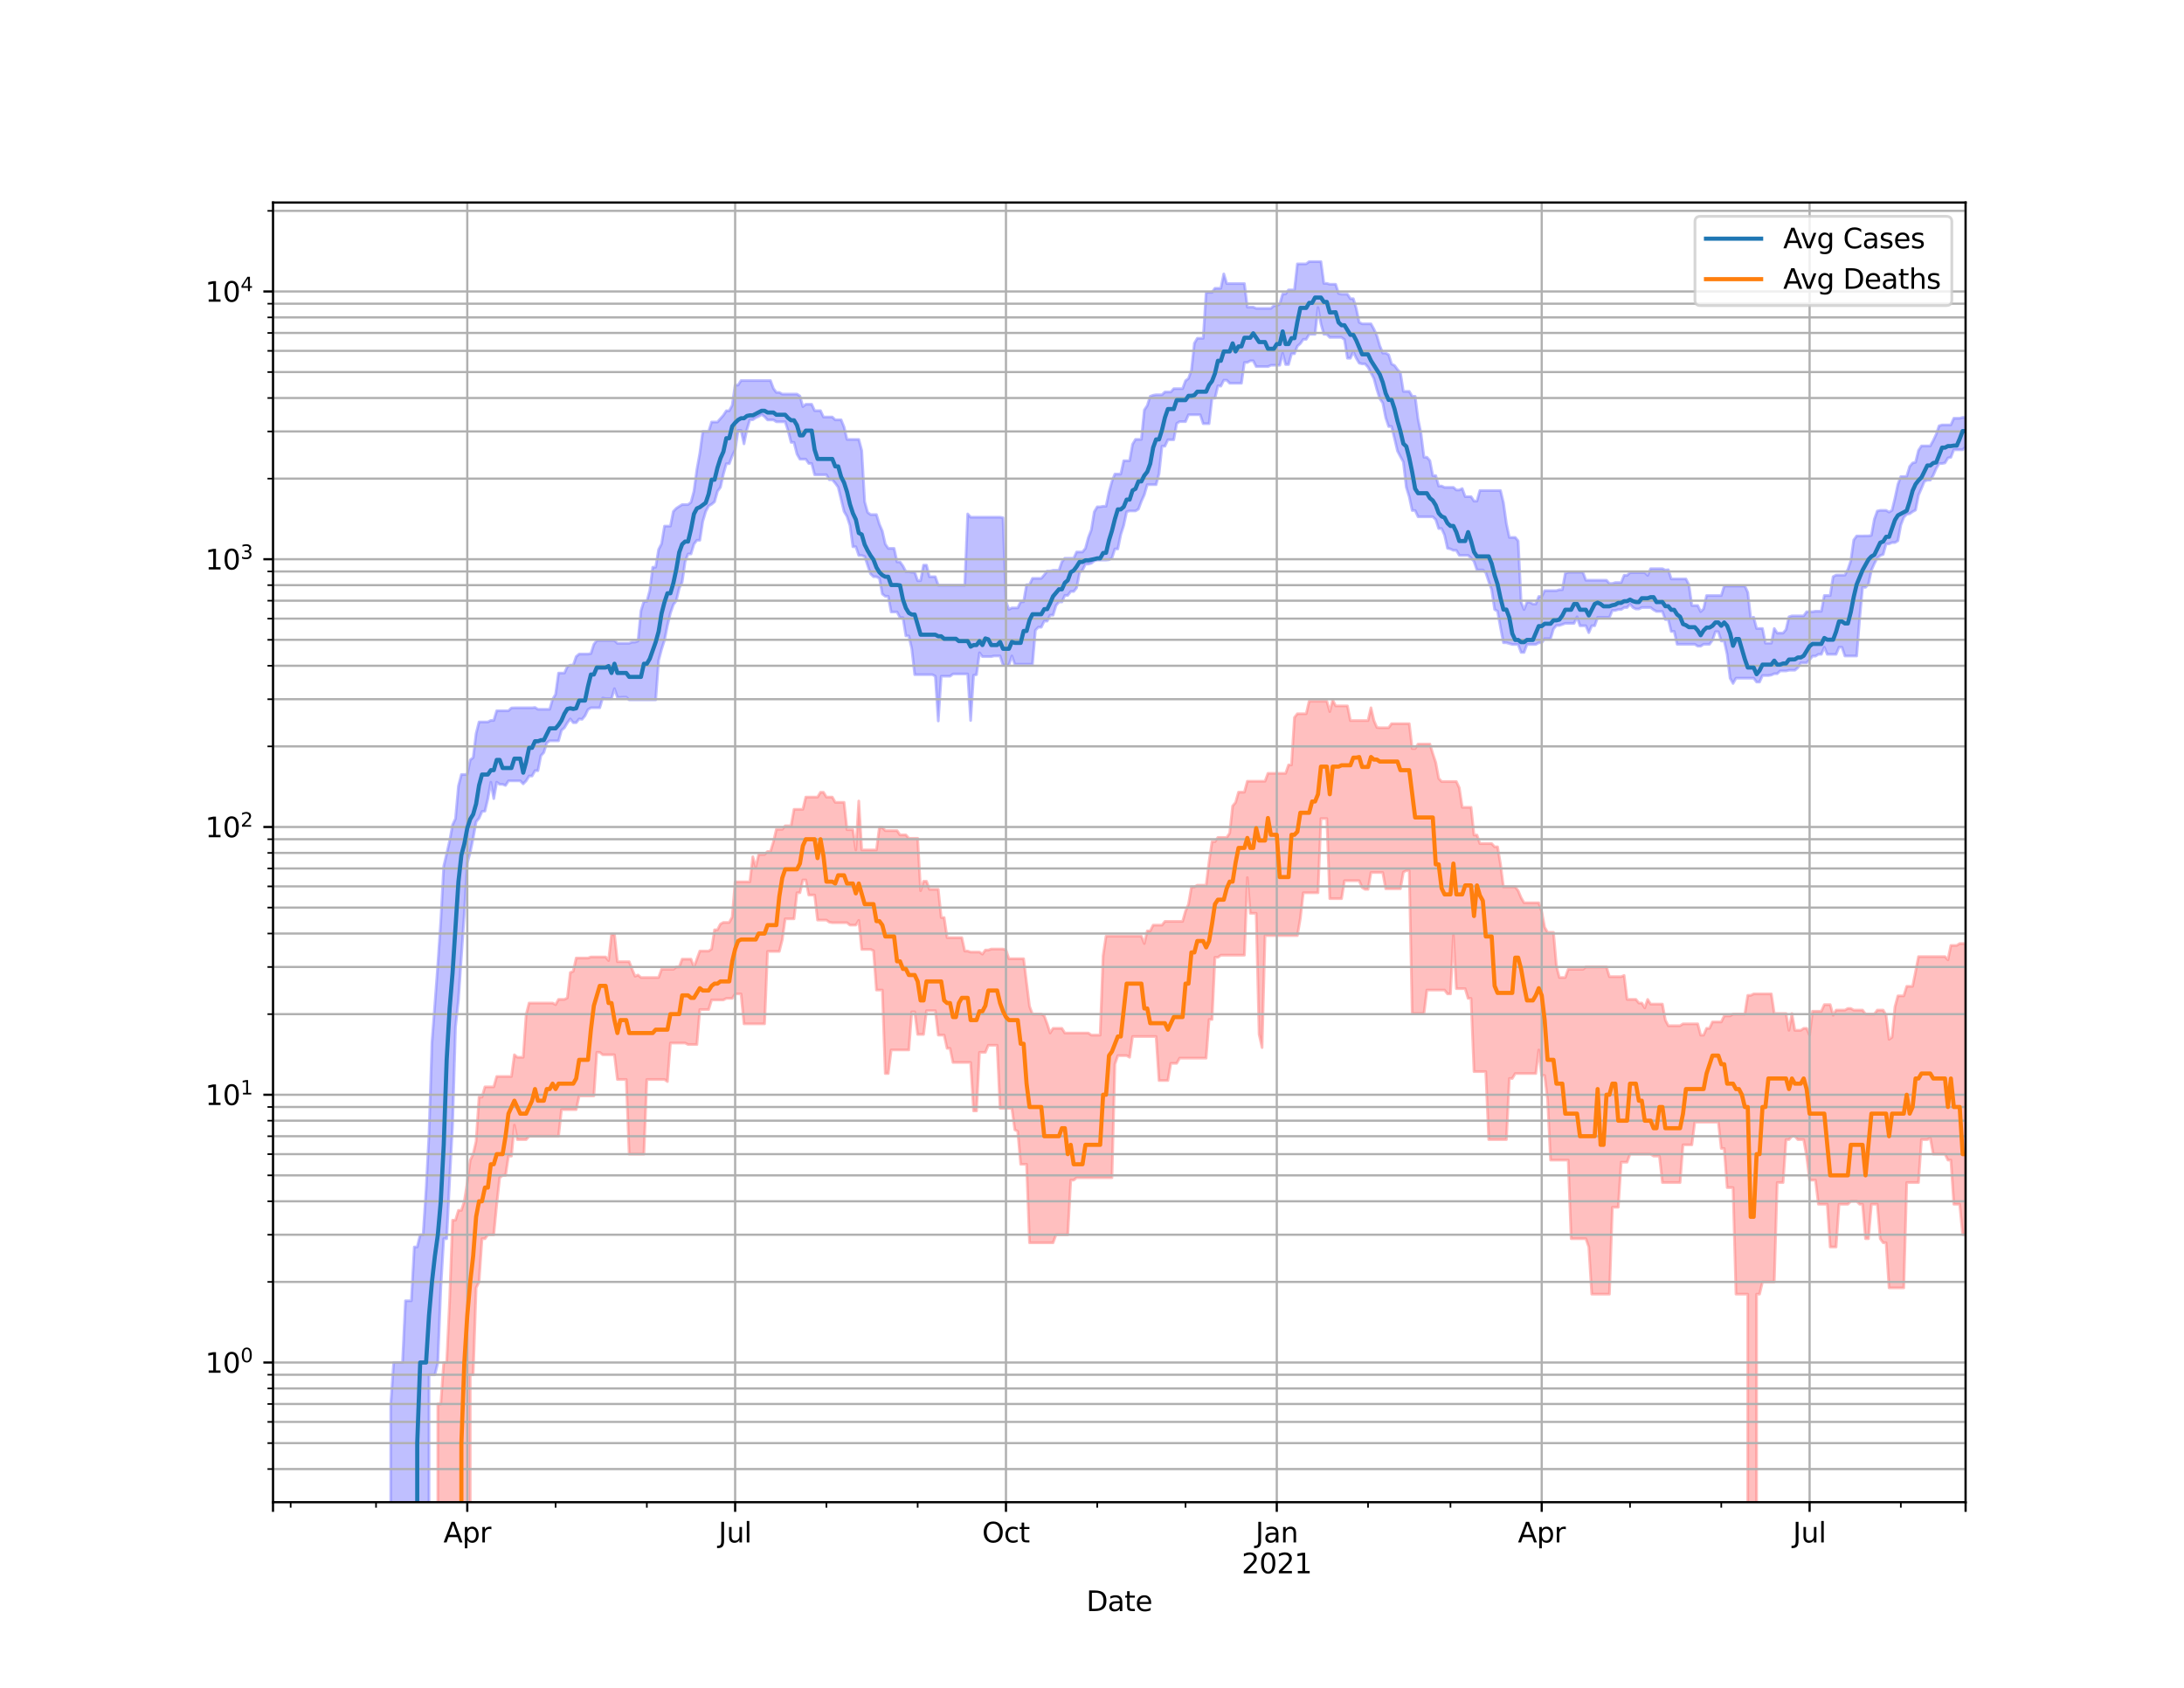 <?xml version="1.0" encoding="utf-8" standalone="no"?>
<!DOCTYPE svg PUBLIC "-//W3C//DTD SVG 1.1//EN"
  "http://www.w3.org/Graphics/SVG/1.1/DTD/svg11.dtd">
<svg height="612pt" version="1.1" viewBox="0 0 792 612" width="792pt" xmlns="http://www.w3.org/2000/svg" xmlns:xlink="http://www.w3.org/1999/xlink">
 <defs>
  <style type="text/css">*{stroke-linecap:butt;stroke-linejoin:round;}</style>
 </defs>
 <g id="figure_1">
  <g id="patch_1">
   <path d="M 0 612 
L 792 612 
L 792 0 
L 0 0 
z
" style="fill:#ffffff;"/>
  </g>
  <g id="axes_1">
   <g id="patch_2">
    <path d="M 99 544.68 
L 712.8 544.68 
L 712.8 73.44 
L 99 73.44 
z
" style="fill:#ffffff;"/>
   </g>
   <g id="PolyCollection_1">
    <path clip-path="url(#p68e2955192)" d="M 99 97583.09 
L 99 97583.09 
L 100.067 97583.09 
L 101.135 97583.09 
L 102.202 97583.09 
L 103.27 97583.09 
L 104.337 97583.09 
L 105.405 97583.09 
L 106.472 97583.09 
L 107.54 97583.09 
L 108.607 97583.09 
L 109.675 97583.09 
L 110.742 97583.09 
L 111.81 97583.09 
L 112.877 97583.09 
L 113.945 97583.09 
L 115.012 97583.09 
L 116.08 97583.09 
L 117.147 97583.09 
L 118.215 97583.09 
L 119.282 97583.09 
L 120.35 97583.09 
L 121.417 97583.09 
L 122.485 97583.09 
L 123.552 97583.09 
L 124.619 97583.09 
L 125.687 97583.09 
L 126.754 97583.09 
L 127.822 97583.09 
L 128.889 97583.09 
L 129.957 97583.09 
L 131.024 97583.09 
L 132.092 97583.09 
L 133.159 97583.09 
L 134.227 97583.09 
L 135.294 97583.09 
L 136.362 97583.09 
L 137.429 97583.09 
L 138.497 97583.09 
L 139.564 97583.09 
L 140.632 97583.09 
L 141.699 509.073 
L 142.767 494.033 
L 143.834 494.033 
L 144.902 494.033 
L 145.969 494.033 
L 147.037 471.659 
L 148.104 471.659 
L 149.171 471.659 
L 150.239 452.153 
L 151.306 452.153 
L 152.374 447.71 
L 153.441 447.71 
L 154.509 431.561 
L 155.576 411.385 
L 156.644 377.925 
L 157.711 364.084 
L 158.779 349.648 
L 159.846 333.996 
L 160.914 314.059 
L 161.981 309.528 
L 163.049 304.911 
L 164.116 299.103 
L 165.184 296.845 
L 166.251 284.981 
L 167.319 280.835 
L 168.386 280.835 
L 169.454 280.835 
L 170.521 275.542 
L 171.589 274.698 
L 172.656 265.963 
L 173.723 261.78 
L 174.791 261.78 
L 175.858 261.78 
L 176.926 261.78 
L 177.993 261.22 
L 179.061 261.22 
L 180.128 257.71 
L 181.196 257.71 
L 182.263 257.71 
L 183.331 257.71 
L 184.398 257.71 
L 185.466 256.698 
L 186.533 256.652 
L 187.601 256.652 
L 188.668 256.652 
L 189.736 256.652 
L 190.803 256.652 
L 191.871 256.652 
L 192.938 256.652 
L 194.006 256.516 
L 195.073 257.185 
L 196.141 257.185 
L 197.208 257.185 
L 198.275 257.185 
L 199.343 257.185 
L 200.41 253.56 
L 201.478 251.77 
L 202.545 244.056 
L 203.613 244.056 
L 204.68 244.056 
L 205.748 241.698 
L 206.815 241.191 
L 207.883 241.191 
L 208.95 238.079 
L 210.018 237.154 
L 211.085 237.154 
L 212.153 237.154 
L 213.22 237.154 
L 214.288 236.982 
L 215.355 233.661 
L 216.423 232.238 
L 217.49 232.238 
L 218.558 232.238 
L 219.625 232.238 
L 220.693 232.238 
L 221.76 232.238 
L 222.827 232.238 
L 223.895 233.268 
L 224.962 233.268 
L 226.03 233.268 
L 227.097 233.268 
L 228.165 233.268 
L 229.232 232.827 
L 230.3 232.827 
L 231.367 232.468 
L 232.435 221.472 
L 233.502 218.065 
L 234.57 218.065 
L 235.637 214.139 
L 236.705 205.668 
L 237.772 205.668 
L 238.84 199.233 
L 239.907 197.178 
L 240.975 190.764 
L 242.042 190.764 
L 243.11 190.764 
L 244.177 185.451 
L 245.245 184.317 
L 246.312 183.618 
L 247.379 182.956 
L 248.447 182.956 
L 249.514 182.956 
L 250.582 182.134 
L 251.649 178.092 
L 252.717 170.228 
L 253.784 164.328 
L 254.852 156.447 
L 255.919 156.447 
L 256.987 156.447 
L 258.054 153.02 
L 259.122 153.02 
L 260.189 153.02 
L 261.257 151.784 
L 262.324 150.588 
L 263.392 148.945 
L 264.459 148.945 
L 265.527 146.974 
L 266.594 139.63 
L 267.662 139.63 
L 268.729 137.993 
L 269.797 137.993 
L 270.864 137.993 
L 271.931 137.993 
L 272.999 137.993 
L 274.066 137.993 
L 275.134 137.993 
L 276.201 137.993 
L 277.269 137.993 
L 278.336 137.993 
L 279.404 137.993 
L 280.471 140.853 
L 281.539 142.301 
L 282.606 142.301 
L 283.674 142.896 
L 284.741 142.896 
L 285.809 142.896 
L 286.876 142.896 
L 287.944 142.896 
L 289.011 142.896 
L 290.079 143.599 
L 291.146 147.435 
L 292.214 146.582 
L 293.281 146.582 
L 294.349 146.582 
L 295.416 148.907 
L 296.483 148.907 
L 297.551 148.907 
L 298.618 151.216 
L 299.686 151.216 
L 300.753 151.216 
L 301.821 151.216 
L 302.888 152.233 
L 303.956 152.233 
L 305.023 152.233 
L 306.091 154.851 
L 307.158 159.338 
L 308.226 159.338 
L 309.293 159.338 
L 310.361 159.338 
L 311.428 159.338 
L 312.496 163.368 
L 313.563 181.925 
L 314.631 185.782 
L 315.698 186.585 
L 316.766 186.585 
L 317.833 186.585 
L 318.901 190.1 
L 319.968 192.575 
L 321.035 197.286 
L 322.103 198.847 
L 323.17 198.847 
L 324.238 198.847 
L 325.305 203.756 
L 326.373 203.756 
L 327.44 205.232 
L 328.508 207.302 
L 329.575 207.302 
L 330.643 207.472 
L 331.71 207.472 
L 332.778 210.547 
L 333.845 210.547 
L 334.913 204.911 
L 335.98 204.911 
L 337.048 209.126 
L 338.115 209.126 
L 339.183 209.126 
L 340.25 212.228 
L 341.318 212.228 
L 342.385 212.228 
L 343.453 212.228 
L 344.52 212.228 
L 345.587 212.228 
L 346.655 212.228 
L 347.722 212.228 
L 348.79 212.228 
L 349.857 212.228 
L 350.925 186.35 
L 351.992 187.532 
L 353.06 187.532 
L 354.127 187.532 
L 355.195 187.532 
L 356.262 187.532 
L 357.33 187.532 
L 358.397 187.532 
L 359.465 187.532 
L 360.532 187.532 
L 361.6 187.532 
L 362.667 187.532 
L 363.735 187.744 
L 364.802 218.187 
L 365.87 221.002 
L 366.937 220.421 
L 368.005 220.421 
L 369.072 220.421 
L 370.139 218.187 
L 371.207 218.187 
L 372.274 212.012 
L 373.342 212.012 
L 374.409 209.713 
L 375.477 209.713 
L 376.544 209.713 
L 377.612 209.713 
L 378.679 208.469 
L 379.747 207.073 
L 380.814 207.073 
L 381.882 206.794 
L 382.949 206.794 
L 384.017 206.794 
L 385.084 203.726 
L 386.152 202.426 
L 387.219 202.426 
L 388.287 202.426 
L 389.354 202.426 
L 390.422 200.138 
L 391.489 200.138 
L 392.557 200.138 
L 393.624 198.859 
L 394.691 194.868 
L 395.759 192.137 
L 396.826 185.588 
L 397.894 183.776 
L 398.961 183.776 
L 400.029 183.567 
L 401.096 183.567 
L 402.164 178.434 
L 403.231 174.566 
L 404.299 171.894 
L 405.366 171.894 
L 406.434 171.894 
L 407.501 167.073 
L 408.569 167.073 
L 409.636 167.073 
L 410.704 161.101 
L 411.771 159.314 
L 412.839 159.314 
L 413.906 159.314 
L 414.974 148.666 
L 416.041 147.063 
L 417.109 143.694 
L 418.176 143.319 
L 419.243 143.134 
L 420.311 143.134 
L 421.378 143.134 
L 422.446 142.133 
L 423.513 142.133 
L 424.581 142.133 
L 425.648 140.929 
L 426.716 140.929 
L 427.783 140.929 
L 428.851 140.929 
L 429.918 138.062 
L 430.986 137.246 
L 432.053 134.294 
L 433.121 124.451 
L 434.188 122.667 
L 435.256 122.667 
L 436.323 122.667 
L 437.391 106.009 
L 438.458 106.009 
L 439.526 106.009 
L 440.593 104.527 
L 441.661 104.527 
L 442.728 104.527 
L 443.795 99.305 
L 444.863 102.824 
L 445.93 102.824 
L 446.998 102.824 
L 448.065 102.824 
L 449.133 102.824 
L 450.2 102.824 
L 451.268 102.824 
L 452.335 111.379 
L 453.403 111.379 
L 454.47 111.379 
L 455.538 111.826 
L 456.605 111.826 
L 457.673 111.826 
L 458.74 111.826 
L 459.808 111.826 
L 460.875 111.826 
L 461.943 110.861 
L 463.01 110.861 
L 464.078 110.248 
L 465.145 106.569 
L 466.213 106.569 
L 467.28 105.125 
L 468.347 105.125 
L 469.415 105.125 
L 470.482 95.684 
L 471.55 95.684 
L 472.617 95.684 
L 473.685 95.684 
L 474.752 94.86 
L 475.82 94.86 
L 476.887 94.86 
L 477.955 94.86 
L 479.022 94.86 
L 480.09 102.754 
L 481.157 102.754 
L 482.225 103.075 
L 483.292 103.075 
L 484.36 103.075 
L 485.427 106.399 
L 486.495 106.671 
L 487.562 106.671 
L 488.63 106.671 
L 489.697 108.307 
L 490.765 108.307 
L 491.832 111.845 
L 492.899 116.886 
L 493.967 117.412 
L 495.034 117.412 
L 496.102 117.412 
L 497.169 117.412 
L 498.237 119.346 
L 499.304 121.744 
L 500.372 125.406 
L 501.439 128.016 
L 502.507 128.016 
L 503.574 128.622 
L 504.642 131.994 
L 505.709 132.529 
L 506.777 133.975 
L 507.844 135.16 
L 508.912 141.921 
L 509.979 141.921 
L 511.047 141.921 
L 512.114 143.707 
L 513.182 143.707 
L 514.249 152.042 
L 515.317 157.286 
L 516.384 165.783 
L 517.451 165.783 
L 518.519 167.017 
L 519.586 172.459 
L 520.654 172.459 
L 521.721 176.231 
L 522.789 176.231 
L 523.856 176.726 
L 524.924 176.726 
L 525.991 176.726 
L 527.059 176.726 
L 528.126 177.665 
L 529.194 177.665 
L 530.261 177.163 
L 531.329 180.076 
L 532.396 180.076 
L 533.464 180.076 
L 534.531 181.687 
L 535.599 181.687 
L 536.666 177.865 
L 537.734 177.865 
L 538.801 177.865 
L 539.869 177.865 
L 540.936 177.865 
L 542.003 177.865 
L 543.071 177.865 
L 544.138 177.865 
L 545.206 182.305 
L 546.273 189.882 
L 547.341 194.872 
L 548.408 194.872 
L 549.476 194.872 
L 550.543 196.16 
L 551.611 218.351 
L 552.678 221.015 
L 553.746 218.351 
L 554.813 218.369 
L 555.881 219.015 
L 556.948 219.015 
L 558.016 216.279 
L 559.083 216.279 
L 560.151 214.166 
L 561.218 214.166 
L 562.286 214.166 
L 563.353 214.166 
L 564.421 214.166 
L 565.488 213.836 
L 566.555 213.836 
L 567.623 207.908 
L 568.69 207.495 
L 569.758 207.495 
L 570.825 207.495 
L 571.893 207.495 
L 572.96 207.495 
L 574.028 207.495 
L 575.095 210.4 
L 576.163 210.4 
L 577.23 210.4 
L 578.298 210.4 
L 579.365 210.4 
L 580.433 210.4 
L 581.5 210.4 
L 582.568 210.4 
L 583.635 211.568 
L 584.703 211.568 
L 585.77 211.242 
L 586.838 211.242 
L 587.905 211.242 
L 588.973 208.599 
L 590.04 208.643 
L 591.107 207.609 
L 592.175 207.609 
L 593.242 207.609 
L 594.31 207.609 
L 595.377 207.609 
L 596.445 207.609 
L 597.512 208.643 
L 598.58 206.209 
L 599.647 206.209 
L 600.715 206.209 
L 601.782 206.209 
L 602.85 206.209 
L 603.917 206.72 
L 604.985 206.581 
L 606.052 209.927 
L 607.12 209.927 
L 608.187 209.927 
L 609.255 209.927 
L 610.322 209.927 
L 611.39 209.927 
L 612.457 212.033 
L 613.525 219.552 
L 614.592 219.552 
L 615.659 219.552 
L 616.727 221.769 
L 617.794 220.755 
L 618.862 215.944 
L 619.929 215.944 
L 620.997 215.944 
L 622.064 215.944 
L 623.132 215.944 
L 624.199 215.944 
L 625.267 212.487 
L 626.334 212.487 
L 627.402 212.487 
L 628.469 212.487 
L 629.537 212.487 
L 630.604 212.487 
L 631.672 212.487 
L 632.739 212.487 
L 633.807 214.795 
L 634.874 224.081 
L 635.942 223.809 
L 637.009 227.89 
L 638.077 227.89 
L 639.144 227.89 
L 640.211 233.216 
L 641.279 233.216 
L 642.346 233.216 
L 643.414 227.89 
L 644.481 229.552 
L 645.549 229.552 
L 646.616 229.552 
L 647.684 228.282 
L 648.751 223.664 
L 649.819 223.312 
L 650.886 223.312 
L 651.954 223.312 
L 653.021 223.312 
L 654.089 223.312 
L 655.156 221.815 
L 656.224 221.815 
L 657.291 221.815 
L 658.359 221.63 
L 659.426 221.63 
L 660.494 221.63 
L 661.561 215.932 
L 662.629 215.932 
L 663.696 215.932 
L 664.763 209.091 
L 665.831 208.536 
L 666.898 208.536 
L 667.966 208.536 
L 669.033 208.536 
L 670.101 206.526 
L 671.168 203.356 
L 672.236 195.791 
L 673.303 194.337 
L 674.371 194.337 
L 675.438 194.337 
L 676.506 194.316 
L 677.573 194.316 
L 678.641 194.109 
L 679.708 188.261 
L 680.776 185.297 
L 681.843 185.056 
L 682.911 185.056 
L 683.978 185.056 
L 685.046 185.689 
L 686.113 185.056 
L 687.181 180.648 
L 688.248 175.631 
L 689.315 172.793 
L 690.383 172.793 
L 691.45 172.737 
L 692.518 169.139 
L 693.585 167.865 
L 694.653 167.63 
L 695.72 163.314 
L 696.788 161.693 
L 697.855 161.693 
L 698.923 161.693 
L 699.99 161.693 
L 701.058 159.744 
L 702.125 157.484 
L 703.193 154.406 
L 704.26 154.078 
L 705.328 154.078 
L 706.395 154.078 
L 707.463 154.078 
L 708.53 151.663 
L 709.598 151.663 
L 710.665 151.663 
L 711.733 151.355 
L 712.8 151.355 
L 712.8 162.041 
L 712.8 162.041 
L 711.733 163.065 
L 710.665 163.065 
L 709.598 163.065 
L 708.53 163.065 
L 707.463 165.82 
L 706.395 166.047 
L 705.328 167.854 
L 704.26 168.079 
L 703.193 168.079 
L 702.125 169.935 
L 701.058 172.359 
L 699.99 174.1 
L 698.923 174.11 
L 697.855 174.54 
L 696.788 177.117 
L 695.72 179.559 
L 694.653 184.945 
L 693.585 185.526 
L 692.518 186.275 
L 691.45 186.476 
L 690.383 187.596 
L 689.315 190.353 
L 688.248 196.074 
L 687.181 196.734 
L 686.113 196.734 
L 685.046 197.201 
L 683.978 197.201 
L 682.911 201.027 
L 681.843 201.438 
L 680.776 202.322 
L 679.708 204.369 
L 678.641 206.761 
L 677.573 211.829 
L 676.506 212.962 
L 675.438 212.962 
L 674.371 224.319 
L 673.303 237.855 
L 672.236 237.855 
L 671.168 237.855 
L 670.101 237.855 
L 669.033 237.855 
L 667.966 234.692 
L 666.898 234.692 
L 665.831 237.249 
L 664.763 237.249 
L 663.696 237.249 
L 662.629 237.249 
L 661.561 234.692 
L 660.494 237.249 
L 659.426 237.249 
L 658.359 237.904 
L 657.291 237.904 
L 656.224 239.234 
L 655.156 240.34 
L 654.089 240.34 
L 653.021 240.34 
L 651.954 242.135 
L 650.886 243.024 
L 649.819 243.024 
L 648.751 243.024 
L 647.684 243.277 
L 646.616 243.277 
L 645.549 243.277 
L 644.481 244.281 
L 643.414 244.281 
L 642.346 244.757 
L 641.279 244.94 
L 640.211 244.94 
L 639.144 244.94 
L 638.077 247.298 
L 637.009 247.298 
L 635.942 245.903 
L 634.874 245.903 
L 633.807 245.903 
L 632.739 245.903 
L 631.672 245.903 
L 630.604 245.903 
L 629.537 245.903 
L 628.469 247.81 
L 627.402 245.903 
L 626.334 237.278 
L 625.267 232.417 
L 624.199 232.417 
L 623.132 229.061 
L 622.064 229.061 
L 620.997 232.145 
L 619.929 233.609 
L 618.862 233.609 
L 617.794 233.609 
L 616.727 234.289 
L 615.659 234.289 
L 614.592 233.609 
L 613.525 233.609 
L 612.457 233.609 
L 611.39 233.609 
L 610.322 233.609 
L 609.255 233.609 
L 608.187 233.609 
L 607.12 228.92 
L 606.052 228.983 
L 604.985 224.637 
L 603.917 224.637 
L 602.85 221.722 
L 601.782 221.709 
L 600.715 221.709 
L 599.647 221.119 
L 598.58 220.28 
L 597.512 220.28 
L 596.445 220.28 
L 595.377 220.28 
L 594.31 220.82 
L 593.242 220.82 
L 592.175 220.299 
L 591.107 219.034 
L 590.04 220.299 
L 588.973 220.299 
L 587.905 221.008 
L 586.838 221.008 
L 585.77 221.341 
L 584.703 221.341 
L 583.635 223.851 
L 582.568 223.851 
L 581.5 223.851 
L 580.433 223.851 
L 579.365 223.851 
L 578.298 226.899 
L 577.23 226.899 
L 576.163 229.401 
L 575.095 226.899 
L 574.028 226.899 
L 572.96 226.899 
L 571.893 223.657 
L 570.825 226.026 
L 569.758 226.026 
L 568.69 226.026 
L 567.623 226.026 
L 566.555 226.424 
L 565.488 226.787 
L 564.421 226.787 
L 563.353 228.028 
L 562.286 231.598 
L 561.218 231.565 
L 560.151 231.565 
L 559.083 233.052 
L 558.016 233.052 
L 556.948 233.67 
L 555.881 233.67 
L 554.813 233.67 
L 553.746 233.67 
L 552.678 236.557 
L 551.611 236.557 
L 550.543 233.67 
L 549.476 233.67 
L 548.408 233.67 
L 547.341 233.355 
L 546.273 233.043 
L 545.206 233.043 
L 544.138 227.524 
L 543.071 221.617 
L 542.003 221.002 
L 540.936 213.809 
L 539.869 210.862 
L 538.801 207.623 
L 537.734 206.673 
L 536.666 206.673 
L 535.599 206.673 
L 534.531 203.558 
L 533.464 202.322 
L 532.396 201.369 
L 531.329 201.369 
L 530.261 201.369 
L 529.194 201.369 
L 528.126 199.552 
L 527.059 199.552 
L 525.991 199.051 
L 524.924 198.809 
L 523.856 194.024 
L 522.789 191.648 
L 521.721 191.648 
L 520.654 188.395 
L 519.586 187.379 
L 518.519 187.379 
L 517.451 187.379 
L 516.384 187.379 
L 515.317 187.379 
L 514.249 187.379 
L 513.182 185.1 
L 512.114 185.1 
L 511.047 180.125 
L 509.979 176.688 
L 508.912 167.494 
L 507.844 165.549 
L 506.777 163.519 
L 505.709 159.026 
L 504.642 154.641 
L 503.574 154.641 
L 502.507 151.439 
L 501.439 146.1 
L 500.372 144.561 
L 499.304 141.226 
L 498.237 137.257 
L 497.169 135.208 
L 496.102 133.136 
L 495.034 131.946 
L 493.967 131.946 
L 492.899 131.677 
L 491.832 129.89 
L 490.765 127.547 
L 489.697 129.89 
L 488.63 129.89 
L 487.562 123.125 
L 486.495 122.337 
L 485.427 122.337 
L 484.36 122.337 
L 483.292 122.337 
L 482.225 122.337 
L 481.157 121.22 
L 480.09 121.22 
L 479.022 117.427 
L 477.955 111.548 
L 476.887 121.22 
L 475.82 121.22 
L 474.752 121.22 
L 473.685 123.037 
L 472.617 123.037 
L 471.55 124.578 
L 470.482 125.503 
L 469.415 128.251 
L 468.347 128.251 
L 467.28 132.167 
L 466.213 132.167 
L 465.145 128.109 
L 464.078 132.437 
L 463.01 132.437 
L 461.943 132.437 
L 460.875 132.437 
L 459.808 132.924 
L 458.74 132.924 
L 457.673 132.924 
L 456.605 132.924 
L 455.538 132.924 
L 454.47 130.831 
L 453.403 130.831 
L 452.335 131.429 
L 451.268 131.429 
L 450.2 138.955 
L 449.133 138.955 
L 448.065 138.955 
L 446.998 138.955 
L 445.93 138.955 
L 444.863 137.857 
L 443.795 137.857 
L 442.728 140.006 
L 441.661 139.882 
L 440.593 144.384 
L 439.526 144.384 
L 438.458 153.618 
L 437.391 153.618 
L 436.323 153.618 
L 435.256 150.39 
L 434.188 150.39 
L 433.121 150.39 
L 432.053 150.39 
L 430.986 150.39 
L 429.918 152.872 
L 428.851 152.872 
L 427.783 152.872 
L 426.716 153.549 
L 425.648 159.447 
L 424.581 159.447 
L 423.513 159.447 
L 422.446 161.782 
L 421.378 161.782 
L 420.311 171.77 
L 419.243 175.735 
L 418.176 175.735 
L 417.109 175.735 
L 416.041 175.735 
L 414.974 179.397 
L 413.906 181.774 
L 412.839 184.612 
L 411.771 185.258 
L 410.704 185.258 
L 409.636 185.258 
L 408.569 185.543 
L 407.501 190.508 
L 406.434 193.832 
L 405.366 199.051 
L 404.299 199.051 
L 403.231 202.342 
L 402.164 202.948 
L 401.096 203.084 
L 400.029 203.084 
L 398.961 203.084 
L 397.894 203.084 
L 396.826 203.369 
L 395.759 204.229 
L 394.691 204.536 
L 393.624 204.536 
L 392.557 206.729 
L 391.489 207.585 
L 390.422 213.156 
L 389.354 214.466 
L 388.287 214.466 
L 387.219 215.88 
L 386.152 215.88 
L 385.084 218.272 
L 384.017 218.272 
L 382.949 219.564 
L 381.882 223.066 
L 380.814 223.066 
L 379.747 225.2 
L 378.679 225.2 
L 377.612 227.418 
L 376.544 227.418 
L 375.477 228.514 
L 374.409 240.847 
L 373.342 240.847 
L 372.274 240.847 
L 371.207 240.847 
L 370.139 240.847 
L 369.072 240.847 
L 368.005 240.847 
L 366.937 237.836 
L 365.87 241.139 
L 364.802 241.139 
L 363.735 241.139 
L 362.667 237.836 
L 361.6 237.836 
L 360.532 237.836 
L 359.465 238.079 
L 358.397 238.079 
L 357.33 238.079 
L 356.262 238.079 
L 355.195 236.699 
L 354.127 244.609 
L 353.06 244.849 
L 351.992 261.253 
L 350.925 244.371 
L 349.857 244.371 
L 348.79 244.371 
L 347.722 244.371 
L 346.655 244.371 
L 345.587 244.371 
L 344.52 245.193 
L 343.453 245.193 
L 342.385 245.193 
L 341.318 245.193 
L 340.25 261.422 
L 339.183 245.193 
L 338.115 244.621 
L 337.048 244.621 
L 335.98 244.621 
L 334.913 244.621 
L 333.845 244.621 
L 332.778 244.621 
L 331.71 244.621 
L 330.643 235.189 
L 329.575 230.575 
L 328.508 230.575 
L 327.44 223.934 
L 326.373 223.934 
L 325.305 221.895 
L 324.238 221.895 
L 323.17 221.895 
L 322.103 216.21 
L 321.035 216.21 
L 319.968 215.377 
L 318.901 209.708 
L 317.833 209.126 
L 316.766 209.126 
L 315.698 208.08 
L 314.631 204.929 
L 313.563 201.77 
L 312.496 201.405 
L 311.428 201.405 
L 310.361 198.248 
L 309.293 198.248 
L 308.226 190.545 
L 307.158 187.256 
L 306.091 185.445 
L 305.023 181.014 
L 303.956 176.631 
L 302.888 175.177 
L 301.821 173.957 
L 300.753 173.957 
L 299.686 172.15 
L 298.618 172.15 
L 297.551 172.15 
L 296.483 172.15 
L 295.416 172.15 
L 294.349 168.042 
L 293.281 168.042 
L 292.214 166.487 
L 291.146 166.487 
L 290.079 166.487 
L 289.011 164.634 
L 287.944 160.404 
L 286.876 160.404 
L 285.809 156.227 
L 284.741 152.927 
L 283.674 152.927 
L 282.606 152.927 
L 281.539 152.927 
L 280.471 152.257 
L 279.404 152.257 
L 278.336 152.257 
L 277.269 151.058 
L 276.201 150.306 
L 275.134 151.013 
L 274.066 151.472 
L 272.999 152.199 
L 271.931 152.199 
L 270.864 155.702 
L 269.797 160.939 
L 268.729 156.054 
L 267.662 156.054 
L 266.594 163.104 
L 265.527 165.305 
L 264.459 168.129 
L 263.392 168.129 
L 262.324 171.947 
L 261.257 176.692 
L 260.189 178.142 
L 259.122 181.948 
L 258.054 182.846 
L 256.987 183.455 
L 255.919 185.456 
L 254.852 189.054 
L 253.784 195.902 
L 252.717 195.902 
L 251.649 197.3 
L 250.582 200.858 
L 249.514 200.858 
L 248.447 203.652 
L 247.379 211.062 
L 246.312 213.291 
L 245.245 217.811 
L 244.177 219.251 
L 243.11 222.328 
L 242.042 226.78 
L 240.975 232.094 
L 239.907 235.417 
L 238.84 239.475 
L 237.772 253.757 
L 236.705 253.757 
L 235.637 253.757 
L 234.57 253.757 
L 233.502 253.757 
L 232.435 253.757 
L 231.367 253.757 
L 230.3 253.757 
L 229.232 253.757 
L 228.165 253.757 
L 227.097 252.794 
L 226.03 252.794 
L 224.962 252.876 
L 223.895 252.876 
L 222.827 249.705 
L 221.76 253.322 
L 220.693 253.322 
L 219.625 253.322 
L 218.558 253.071 
L 217.49 256.637 
L 216.423 256.637 
L 215.355 256.637 
L 214.288 256.637 
L 213.22 257.278 
L 212.153 259.517 
L 211.085 260.817 
L 210.018 260.683 
L 208.95 262.037 
L 207.883 262.037 
L 206.815 260.683 
L 205.748 262.089 
L 204.68 263.882 
L 203.613 264.809 
L 202.545 268.611 
L 201.478 268.611 
L 200.41 268.611 
L 199.343 268.611 
L 198.275 269.341 
L 197.208 272.858 
L 196.141 274.007 
L 195.073 279.436 
L 194.006 279.436 
L 192.938 281.376 
L 191.871 281.376 
L 190.803 283.126 
L 189.736 284.217 
L 188.668 283.126 
L 187.601 283.126 
L 186.533 283.126 
L 185.466 283.126 
L 184.398 283.126 
L 183.331 284.803 
L 182.263 284.392 
L 181.196 284.392 
L 180.128 283.61 
L 179.061 289.578 
L 177.993 283.61 
L 176.926 289.578 
L 175.858 294.109 
L 174.791 294.22 
L 173.723 296.688 
L 172.656 297.959 
L 171.589 303.878 
L 170.521 309.001 
L 169.454 312.952 
L 168.386 331.245 
L 167.319 346.73 
L 166.251 362.564 
L 165.184 372.395 
L 164.116 407.965 
L 163.049 427.892 
L 161.981 449.139 
L 160.914 449.139 
L 159.846 466.969 
L 158.779 494.033 
L 157.711 498.476 
L 156.644 498.476 
L 155.576 498.476 
L 154.509 97583.09 
L 153.441 97583.09 
L 152.374 97583.09 
L 151.306 97583.09 
L 150.239 97583.09 
L 149.171 97583.09 
L 148.104 97583.09 
L 147.037 97583.09 
L 145.969 97583.09 
L 144.902 97583.09 
L 143.834 97583.09 
L 142.767 97583.09 
L 141.699 97583.09 
L 140.632 97583.09 
L 139.564 97583.09 
L 138.497 97583.09 
L 137.429 97583.09 
L 136.362 97583.09 
L 135.294 97583.09 
L 134.227 97583.09 
L 133.159 97583.09 
L 132.092 97583.09 
L 131.024 97583.09 
L 129.957 97583.09 
L 128.889 97583.09 
L 127.822 97583.09 
L 126.754 97583.09 
L 125.687 97583.09 
L 124.619 97583.09 
L 123.552 97583.09 
L 122.485 97583.09 
L 121.417 97583.09 
L 120.35 97583.09 
L 119.282 97583.09 
L 118.215 97583.09 
L 117.147 97583.09 
L 116.08 97583.09 
L 115.012 97583.09 
L 113.945 97583.09 
L 112.877 97583.09 
L 111.81 97583.09 
L 110.742 97583.09 
L 109.675 97583.09 
L 108.607 97583.09 
L 107.54 97583.09 
L 106.472 97583.09 
L 105.405 97583.09 
L 104.337 97583.09 
L 103.27 97583.09 
L 102.202 97583.09 
L 101.135 97583.09 
L 100.067 97583.09 
L 99 97583.09 
z
" style="fill:#8080ff;fill-opacity:0.5;stroke:#8080ff;stroke-opacity:0.5;"/>
   </g>
   <g id="PolyCollection_2">
    <path clip-path="url(#p68e2955192)" d="M 99 97583.09 
L 99 97583.09 
L 100.067 97583.09 
L 101.135 97583.09 
L 102.202 97583.09 
L 103.27 97583.09 
L 104.337 97583.09 
L 105.405 97583.09 
L 106.472 97583.09 
L 107.54 97583.09 
L 108.607 97583.09 
L 109.675 97583.09 
L 110.742 97583.09 
L 111.81 97583.09 
L 112.877 97583.09 
L 113.945 97583.09 
L 115.012 97583.09 
L 116.08 97583.09 
L 117.147 97583.09 
L 118.215 97583.09 
L 119.282 97583.09 
L 120.35 97583.09 
L 121.417 97583.09 
L 122.485 97583.09 
L 123.552 97583.09 
L 124.619 97583.09 
L 125.687 97583.09 
L 126.754 97583.09 
L 127.822 97583.09 
L 128.889 97583.09 
L 129.957 97583.09 
L 131.024 97583.09 
L 132.092 97583.09 
L 133.159 97583.09 
L 134.227 97583.09 
L 135.294 97583.09 
L 136.362 97583.09 
L 137.429 97583.09 
L 138.497 97583.09 
L 139.564 97583.09 
L 140.632 97583.09 
L 141.699 97583.09 
L 142.767 97583.09 
L 143.834 97583.09 
L 144.902 97583.09 
L 145.969 97583.09 
L 147.037 97583.09 
L 148.104 97583.09 
L 149.171 97583.09 
L 150.239 97583.09 
L 151.306 97583.09 
L 152.374 97583.09 
L 153.441 97583.09 
L 154.509 97583.09 
L 155.576 97583.09 
L 156.644 97583.09 
L 157.711 97583.09 
L 158.779 509.073 
L 159.846 509.073 
L 160.914 494.033 
L 161.981 494.033 
L 163.049 471.659 
L 164.116 442.432 
L 165.184 442.432 
L 166.251 438.867 
L 167.319 438.867 
L 168.386 435.58 
L 169.454 428.78 
L 170.521 420.646 
L 171.589 418.483 
L 172.656 413.83 
L 173.723 397.796 
L 174.791 397.796 
L 175.858 394.091 
L 176.926 394.091 
L 177.993 394.091 
L 179.061 394.091 
L 180.128 390.324 
L 181.196 390.324 
L 182.263 390.324 
L 183.331 390.324 
L 184.398 390.324 
L 185.466 390.324 
L 186.533 382.457 
L 187.601 383.363 
L 188.668 383.363 
L 189.736 383.363 
L 190.803 367.929 
L 191.871 363.699 
L 192.938 363.699 
L 194.006 363.699 
L 195.073 363.699 
L 196.141 363.699 
L 197.208 363.699 
L 198.275 363.699 
L 199.343 363.699 
L 200.41 363.699 
L 201.478 364.278 
L 202.545 362.378 
L 203.613 362.378 
L 204.68 362.378 
L 205.748 361.824 
L 206.815 352.636 
L 207.883 352.196 
L 208.95 347.376 
L 210.018 347.376 
L 211.085 347.376 
L 212.153 347.376 
L 213.22 347.376 
L 214.288 346.987 
L 215.355 346.987 
L 216.423 346.987 
L 217.49 346.987 
L 218.558 346.987 
L 219.625 346.987 
L 220.693 348.297 
L 221.76 338.808 
L 222.827 338.808 
L 223.895 348.698 
L 224.962 348.698 
L 226.03 348.698 
L 227.097 348.698 
L 228.165 348.698 
L 229.232 351.473 
L 230.3 353.984 
L 231.367 353.53 
L 232.435 354.443 
L 233.502 354.443 
L 234.57 354.443 
L 235.637 354.443 
L 236.705 354.443 
L 237.772 354.443 
L 238.84 354.443 
L 239.907 351.473 
L 240.975 351.473 
L 242.042 351.473 
L 243.11 351.473 
L 244.177 351.473 
L 245.245 350.621 
L 246.312 350.621 
L 247.379 347.768 
L 248.447 347.768 
L 249.514 347.768 
L 250.582 347.768 
L 251.649 350.621 
L 252.717 347.768 
L 253.784 344.85 
L 254.852 344.85 
L 255.919 344.85 
L 256.987 344.85 
L 258.054 344.121 
L 259.122 337.142 
L 260.189 337.142 
L 261.257 335.051 
L 262.324 334.472 
L 263.392 334.472 
L 264.459 334.472 
L 265.527 332.506 
L 266.594 319.741 
L 267.662 319.741 
L 268.729 319.741 
L 269.797 319.741 
L 270.864 319.741 
L 271.931 319.741 
L 272.999 310.657 
L 274.066 314.415 
L 275.134 309.848 
L 276.201 309.848 
L 277.269 309.848 
L 278.336 308.74 
L 279.404 308.74 
L 280.471 305.245 
L 281.539 300.707 
L 282.606 300.707 
L 283.674 300.707 
L 284.741 299.436 
L 285.809 299.436 
L 286.876 299.436 
L 287.944 293.452 
L 289.011 293.452 
L 290.079 293.452 
L 291.146 293.452 
L 292.214 289.02 
L 293.281 289.02 
L 294.349 289.02 
L 295.416 289.02 
L 296.483 289.02 
L 297.551 287.264 
L 298.618 287.264 
L 299.686 289.02 
L 300.753 289.02 
L 301.821 289.02 
L 302.888 290.921 
L 303.956 290.921 
L 305.023 290.921 
L 306.091 290.921 
L 307.158 300.836 
L 308.226 300.836 
L 309.293 300.836 
L 310.361 308.172 
L 311.428 290.446 
L 312.496 308.172 
L 313.563 308.172 
L 314.631 308.172 
L 315.698 308.172 
L 316.766 308.172 
L 317.833 308.172 
L 318.901 300.024 
L 319.968 300.024 
L 321.035 301.183 
L 322.103 301.183 
L 323.17 301.183 
L 324.238 301.183 
L 325.305 301.183 
L 326.373 302.734 
L 327.44 302.734 
L 328.508 302.734 
L 329.575 303.971 
L 330.643 303.971 
L 331.71 303.971 
L 332.778 303.971 
L 333.845 322.969 
L 334.913 319.538 
L 335.98 319.538 
L 337.048 322.462 
L 338.115 322.462 
L 339.183 322.462 
L 340.25 322.462 
L 341.318 332.689 
L 342.385 332.689 
L 343.453 339.993 
L 344.52 339.993 
L 345.587 339.993 
L 346.655 339.993 
L 347.722 339.993 
L 348.79 339.993 
L 349.857 344.85 
L 350.925 344.85 
L 351.992 345.22 
L 353.06 345.22 
L 354.127 345.22 
L 355.195 345.22 
L 356.262 345.968 
L 357.33 344.484 
L 358.397 344.484 
L 359.465 344.121 
L 360.532 344.121 
L 361.6 344.121 
L 362.667 344.121 
L 363.735 344.121 
L 364.802 344.484 
L 365.87 347.637 
L 366.937 347.637 
L 368.005 347.637 
L 369.072 347.637 
L 370.139 347.637 
L 371.207 347.637 
L 372.274 356.332 
L 373.342 364.865 
L 374.409 367.718 
L 375.477 367.718 
L 376.544 367.718 
L 377.612 367.718 
L 378.679 368.355 
L 379.747 371.233 
L 380.814 374.57 
L 381.882 372.869 
L 382.949 372.869 
L 384.017 372.869 
L 385.084 372.869 
L 386.152 374.57 
L 387.219 374.57 
L 388.287 374.57 
L 389.354 374.57 
L 390.422 374.57 
L 391.489 374.57 
L 392.557 374.57 
L 393.624 374.57 
L 394.691 374.57 
L 395.759 375.321 
L 396.826 375.321 
L 397.894 375.321 
L 398.961 375.321 
L 400.029 346.475 
L 401.096 339.45 
L 402.164 339.45 
L 403.231 339.45 
L 404.299 339.45 
L 405.366 339.45 
L 406.434 339.45 
L 407.501 339.45 
L 408.569 339.45 
L 409.636 339.45 
L 410.704 339.45 
L 411.771 339.45 
L 412.839 339.45 
L 413.906 339.45 
L 414.974 342.121 
L 416.041 337.553 
L 417.109 337.553 
L 418.176 335.441 
L 419.243 335.441 
L 420.311 335.441 
L 421.378 335.441 
L 422.446 334.09 
L 423.513 334.09 
L 424.581 334.09 
L 425.648 334.09 
L 426.716 334.09 
L 427.783 334.09 
L 428.851 334.09 
L 429.918 330.366 
L 430.986 327.917 
L 432.053 321.606 
L 433.121 321.606 
L 434.188 320.975 
L 435.256 320.975 
L 436.323 320.975 
L 437.391 320.975 
L 438.458 312.438 
L 439.526 305.197 
L 440.593 305.197 
L 441.661 303.647 
L 442.728 303.647 
L 443.795 303.647 
L 444.863 303.647 
L 445.93 302.107 
L 446.998 292.238 
L 448.065 290.989 
L 449.133 287.232 
L 450.2 287.232 
L 451.268 287.232 
L 452.335 283.268 
L 453.403 283.268 
L 454.47 283.268 
L 455.538 283.268 
L 456.605 283.268 
L 457.673 283.268 
L 458.74 283.268 
L 459.808 280.408 
L 460.875 280.408 
L 461.943 280.408 
L 463.01 280.408 
L 464.078 280.408 
L 465.145 280.408 
L 466.213 280.408 
L 467.28 277.357 
L 468.347 277.357 
L 469.415 260.154 
L 470.482 258.794 
L 471.55 258.794 
L 472.617 258.794 
L 473.685 258.794 
L 474.752 254.255 
L 475.82 254.255 
L 476.887 254.255 
L 477.955 254.255 
L 479.022 254.255 
L 480.09 254.255 
L 481.157 254.255 
L 482.225 258.021 
L 483.292 253.856 
L 484.36 255.947 
L 485.427 255.947 
L 486.495 255.947 
L 487.562 255.947 
L 488.63 255.947 
L 489.697 261.27 
L 490.765 261.27 
L 491.832 261.27 
L 492.899 261.27 
L 493.967 261.27 
L 495.034 261.27 
L 496.102 261.27 
L 497.169 256.637 
L 498.237 261.27 
L 499.304 263.775 
L 500.372 263.882 
L 501.439 263.882 
L 502.507 263.882 
L 503.574 263.882 
L 504.642 262.4 
L 505.709 262.4 
L 506.777 262.4 
L 507.844 262.4 
L 508.912 262.4 
L 509.979 262.4 
L 511.047 262.4 
L 512.114 271.416 
L 513.182 271.416 
L 514.249 269.793 
L 515.317 269.793 
L 516.384 269.793 
L 517.451 269.793 
L 518.519 269.793 
L 519.586 273.26 
L 520.654 276.5 
L 521.721 282.256 
L 522.789 283.382 
L 523.856 283.382 
L 524.924 283.382 
L 525.991 283.382 
L 527.059 283.382 
L 528.126 283.382 
L 529.194 285.698 
L 530.261 292.734 
L 531.329 292.734 
L 532.396 292.734 
L 533.464 292.734 
L 534.531 302.779 
L 535.599 302.779 
L 536.666 305.873 
L 537.734 305.873 
L 538.801 305.873 
L 539.869 305.873 
L 540.936 305.873 
L 542.003 307.057 
L 543.071 307.057 
L 544.138 313.357 
L 545.206 321.606 
L 546.273 321.606 
L 547.341 321.606 
L 548.408 321.606 
L 549.476 321.606 
L 550.543 322.969 
L 551.611 325.526 
L 552.678 327.347 
L 553.746 327.347 
L 554.813 327.347 
L 555.881 327.347 
L 556.948 327.347 
L 558.016 327.347 
L 559.083 330.628 
L 560.151 336.233 
L 561.218 338.071 
L 562.286 338.071 
L 563.353 338.071 
L 564.421 350.341 
L 565.488 354.443 
L 566.555 354.443 
L 567.623 354.443 
L 568.69 351.473 
L 569.758 351.473 
L 570.825 351.473 
L 571.893 351.473 
L 572.96 351.473 
L 574.028 351.473 
L 575.095 350.621 
L 576.163 350.621 
L 577.23 350.621 
L 578.298 350.621 
L 579.365 350.621 
L 580.433 350.621 
L 581.5 350.621 
L 582.568 350.621 
L 583.635 354.137 
L 584.703 354.137 
L 585.77 354.137 
L 586.838 354.137 
L 587.905 354.137 
L 588.973 353.681 
L 590.04 362.378 
L 591.107 362.378 
L 592.175 362.378 
L 593.242 362.378 
L 594.31 363.699 
L 595.377 363.699 
L 596.445 365.46 
L 597.512 362.378 
L 598.58 364.084 
L 599.647 364.084 
L 600.715 364.084 
L 601.782 364.084 
L 602.85 364.084 
L 603.917 369.88 
L 604.985 371.926 
L 606.052 371.926 
L 607.12 371.926 
L 608.187 371.926 
L 609.255 371.926 
L 610.322 371.233 
L 611.39 371.233 
L 612.457 371.233 
L 613.525 371.233 
L 614.592 371.233 
L 615.659 371.233 
L 616.727 375.321 
L 617.794 375.321 
L 618.862 372.869 
L 619.929 372.869 
L 620.997 370.551 
L 622.064 370.551 
L 623.132 370.551 
L 624.199 370.551 
L 625.267 368.355 
L 626.334 368.355 
L 627.402 368.355 
L 628.469 367.718 
L 629.537 367.718 
L 630.604 367.718 
L 631.672 367.718 
L 632.739 367.718 
L 633.807 360.918 
L 634.874 360.918 
L 635.942 360.383 
L 637.009 360.383 
L 638.077 360.383 
L 639.144 360.383 
L 640.211 360.383 
L 641.279 360.383 
L 642.346 360.383 
L 643.414 367.507 
L 644.481 367.507 
L 645.549 367.507 
L 646.616 367.507 
L 647.684 367.507 
L 648.751 373.59 
L 649.819 367.507 
L 650.886 373.59 
L 651.954 373.59 
L 653.021 373.59 
L 654.089 372.869 
L 655.156 372.869 
L 656.224 375.321 
L 657.291 366.676 
L 658.359 366.676 
L 659.426 366.676 
L 660.494 366.676 
L 661.561 364.278 
L 662.629 364.278 
L 663.696 364.278 
L 664.763 368.141 
L 665.831 366.267 
L 666.898 366.267 
L 667.966 366.267 
L 669.033 366.267 
L 670.101 365.66 
L 671.168 365.66 
L 672.236 366.267 
L 673.303 366.267 
L 674.371 366.267 
L 675.438 366.267 
L 676.506 367.718 
L 677.573 367.718 
L 678.641 367.718 
L 679.708 367.718 
L 680.776 366.267 
L 681.843 366.267 
L 682.911 366.267 
L 683.978 368.141 
L 685.046 376.864 
L 686.113 376.085 
L 687.181 365.062 
L 688.248 361.097 
L 689.315 361.097 
L 690.383 361.097 
L 691.45 357.639 
L 692.518 357.639 
L 693.585 357.639 
L 694.653 352.342 
L 695.72 346.859 
L 696.788 346.859 
L 697.855 346.859 
L 698.923 346.859 
L 699.99 346.859 
L 701.058 346.859 
L 702.125 346.859 
L 703.193 346.859 
L 704.26 346.859 
L 705.328 346.859 
L 706.395 348.032 
L 707.463 342.816 
L 708.53 342.816 
L 709.598 342.816 
L 710.665 342.121 
L 711.733 342.121 
L 712.8 342.121 
L 712.8 447.71 
L 712.8 447.71 
L 711.733 447.71 
L 710.665 436.647 
L 709.598 436.647 
L 708.53 436.647 
L 707.463 420.646 
L 706.395 420.646 
L 705.328 418.483 
L 704.26 418.483 
L 703.193 418.483 
L 702.125 418.483 
L 701.058 418.483 
L 699.99 412.59 
L 698.923 413.206 
L 697.855 413.206 
L 696.788 413.206 
L 695.72 428.78 
L 694.653 428.78 
L 693.585 428.78 
L 692.518 428.78 
L 691.45 428.78 
L 690.383 466.969 
L 689.315 466.969 
L 688.248 466.969 
L 687.181 466.969 
L 686.113 466.969 
L 685.046 466.969 
L 683.978 450.619 
L 682.911 450.619 
L 681.843 449.139 
L 680.776 436.647 
L 679.708 436.647 
L 678.641 436.647 
L 677.573 449.139 
L 676.506 449.139 
L 675.438 436.647 
L 674.371 436.647 
L 673.303 435.58 
L 672.236 435.58 
L 671.168 435.58 
L 670.101 436.647 
L 669.033 436.647 
L 667.966 436.647 
L 666.898 436.647 
L 665.831 452.153 
L 664.763 452.153 
L 663.696 452.153 
L 662.629 436.647 
L 661.561 436.647 
L 660.494 436.647 
L 659.426 436.647 
L 658.359 427.892 
L 657.291 427.892 
L 656.224 427.892 
L 655.156 419.192 
L 654.089 413.206 
L 653.021 413.206 
L 651.954 413.206 
L 650.886 411.984 
L 649.819 411.984 
L 648.751 413.206 
L 647.684 413.206 
L 646.616 428.78 
L 645.549 428.78 
L 644.481 428.78 
L 643.414 464.807 
L 642.346 464.807 
L 641.279 464.807 
L 640.211 464.807 
L 639.144 464.807 
L 638.077 469.249 
L 637.009 469.249 
L 635.942 97583.09 
L 634.874 97583.09 
L 633.807 469.249 
L 632.739 469.249 
L 631.672 469.249 
L 630.604 469.249 
L 629.537 469.249 
L 628.469 430.613 
L 627.402 430.613 
L 626.334 430.613 
L 625.267 416.426 
L 624.199 416.426 
L 623.132 406.884 
L 622.064 406.884 
L 620.997 406.884 
L 619.929 406.884 
L 618.862 406.884 
L 617.794 406.884 
L 616.727 406.884 
L 615.659 406.884 
L 614.592 406.884 
L 613.525 415.108 
L 612.457 415.108 
L 611.39 415.108 
L 610.322 415.108 
L 609.255 428.78 
L 608.187 428.78 
L 607.12 428.78 
L 606.052 428.78 
L 604.985 428.78 
L 603.917 428.78 
L 602.85 428.78 
L 601.782 419.192 
L 600.715 419.192 
L 599.647 419.192 
L 598.58 418.483 
L 597.512 418.483 
L 596.445 418.483 
L 595.377 418.483 
L 594.31 418.483 
L 593.242 418.483 
L 592.175 418.483 
L 591.107 418.483 
L 590.04 421.392 
L 588.973 421.392 
L 587.905 421.392 
L 586.838 437.743 
L 585.77 437.743 
L 584.703 437.743 
L 583.635 469.249 
L 582.568 469.249 
L 581.5 469.249 
L 580.433 469.249 
L 579.365 469.249 
L 578.298 469.249 
L 577.23 469.249 
L 576.163 452.153 
L 575.095 449.139 
L 574.028 449.139 
L 572.96 449.139 
L 571.893 449.139 
L 570.825 449.139 
L 569.758 449.139 
L 568.69 420.646 
L 567.623 420.646 
L 566.555 420.646 
L 565.488 420.646 
L 564.421 420.646 
L 563.353 420.646 
L 562.286 420.646 
L 561.218 398.665 
L 560.151 389.965 
L 559.083 389.965 
L 558.016 380.7 
L 556.948 389.257 
L 555.881 389.257 
L 554.813 389.257 
L 553.746 389.257 
L 552.678 389.257 
L 551.611 389.257 
L 550.543 389.257 
L 549.476 389.257 
L 548.408 391.051 
L 547.341 391.051 
L 546.273 413.206 
L 545.206 413.206 
L 544.138 413.206 
L 543.071 413.206 
L 542.003 413.206 
L 540.936 413.206 
L 539.869 413.206 
L 538.801 388.56 
L 537.734 388.56 
L 536.666 388.56 
L 535.599 388.56 
L 534.531 388.56 
L 533.464 362.008 
L 532.396 362.008 
L 531.329 358.478 
L 530.261 358.478 
L 529.194 358.478 
L 528.126 358.478 
L 527.059 339.128 
L 525.991 360.383 
L 524.924 360.383 
L 523.856 358.989 
L 522.789 358.989 
L 521.721 358.989 
L 520.654 358.989 
L 519.586 358.989 
L 518.519 358.989 
L 517.451 358.989 
L 516.384 367.507 
L 515.317 367.507 
L 514.249 367.507 
L 513.182 367.507 
L 512.114 367.507 
L 511.047 315.685 
L 509.979 315.685 
L 508.912 316.241 
L 507.844 322.246 
L 506.777 322.246 
L 505.709 322.246 
L 504.642 322.246 
L 503.574 322.246 
L 502.507 322.246 
L 501.439 316.365 
L 500.372 316.365 
L 499.304 316.365 
L 498.237 316.365 
L 497.169 316.365 
L 496.102 322.462 
L 495.034 322.462 
L 493.967 321.818 
L 492.899 319.337 
L 491.832 319.337 
L 490.765 319.337 
L 489.697 319.337 
L 488.63 319.337 
L 487.562 319.337 
L 486.495 325.837 
L 485.427 325.837 
L 484.36 325.837 
L 483.292 325.837 
L 482.225 325.837 
L 481.157 296.806 
L 480.09 296.806 
L 479.022 296.806 
L 477.955 323.705 
L 476.887 323.705 
L 475.82 323.705 
L 474.752 323.705 
L 473.685 323.705 
L 472.617 323.705 
L 471.55 332.966 
L 470.482 339.235 
L 469.415 339.235 
L 468.347 339.235 
L 467.28 339.235 
L 466.213 339.235 
L 465.145 339.235 
L 464.078 339.235 
L 463.01 339.235 
L 461.943 339.235 
L 460.875 339.235 
L 459.808 339.235 
L 458.74 339.235 
L 457.673 379.848 
L 456.605 375.069 
L 455.538 331.156 
L 454.47 331.156 
L 453.403 331.156 
L 452.335 318.214 
L 451.268 346.347 
L 450.2 346.347 
L 449.133 346.347 
L 448.065 346.347 
L 446.998 346.347 
L 445.93 346.347 
L 444.863 346.347 
L 443.795 346.347 
L 442.728 346.347 
L 441.661 347.116 
L 440.593 347.116 
L 439.526 369.659 
L 438.458 369.659 
L 437.391 383.67 
L 436.323 383.67 
L 435.256 383.67 
L 434.188 383.67 
L 433.121 383.67 
L 432.053 383.67 
L 430.986 383.67 
L 429.918 383.67 
L 428.851 383.67 
L 427.783 383.67 
L 426.716 385.558 
L 425.648 385.558 
L 424.581 385.558 
L 423.513 391.791 
L 422.446 391.791 
L 421.378 391.791 
L 420.311 391.791 
L 419.243 375.829 
L 418.176 375.829 
L 417.109 375.829 
L 416.041 375.829 
L 414.974 375.829 
L 413.906 375.829 
L 412.839 375.829 
L 411.771 375.829 
L 410.704 375.829 
L 409.636 383.363 
L 408.569 382.757 
L 407.501 382.757 
L 406.434 382.757 
L 405.366 382.757 
L 404.299 385.882 
L 403.231 427.023 
L 402.164 427.023 
L 401.096 427.023 
L 400.029 427.023 
L 398.961 427.023 
L 397.894 427.023 
L 396.826 427.023 
L 395.759 427.023 
L 394.691 427.023 
L 393.624 427.023 
L 392.557 427.023 
L 391.489 427.023 
L 390.422 427.023 
L 389.354 427.892 
L 388.287 427.892 
L 387.219 447.71 
L 386.152 447.71 
L 385.084 447.71 
L 384.017 447.71 
L 382.949 447.71 
L 381.882 450.619 
L 380.814 450.619 
L 379.747 450.619 
L 378.679 450.619 
L 377.612 450.619 
L 376.544 450.619 
L 375.477 450.619 
L 374.409 450.619 
L 373.342 450.619 
L 372.274 422.152 
L 371.207 422.152 
L 370.139 422.152 
L 369.072 410.214 
L 368.005 409.64 
L 366.937 401.858 
L 365.87 401.858 
L 364.802 401.858 
L 363.735 401.858 
L 362.667 401.858 
L 361.6 379.013 
L 360.532 379.013 
L 359.465 379.013 
L 358.397 379.013 
L 357.33 381.569 
L 356.262 381.569 
L 355.195 381.569 
L 354.127 402.816 
L 353.06 402.816 
L 351.992 385.238 
L 350.925 385.238 
L 349.857 385.238 
L 348.79 385.238 
L 347.722 385.238 
L 346.655 385.238 
L 345.587 385.238 
L 344.52 380.13 
L 343.453 380.13 
L 342.385 375.321 
L 341.318 375.321 
L 340.25 375.321 
L 339.183 366.471 
L 338.115 366.471 
L 337.048 366.471 
L 335.98 366.471 
L 334.913 375.069 
L 333.845 375.069 
L 332.778 375.069 
L 331.71 366.883 
L 330.643 366.883 
L 329.575 380.7 
L 328.508 380.7 
L 327.44 380.7 
L 326.373 380.7 
L 325.305 380.7 
L 324.238 380.7 
L 323.17 380.7 
L 322.103 389.257 
L 321.035 389.257 
L 319.968 358.989 
L 318.901 358.989 
L 317.833 358.989 
L 316.766 344.728 
L 315.698 344.242 
L 314.631 344.242 
L 313.563 344.242 
L 312.496 344.242 
L 311.428 333.712 
L 310.361 335.441 
L 309.293 335.441 
L 308.226 335.441 
L 307.158 334.568 
L 306.091 334.568 
L 305.023 334.568 
L 303.956 334.568 
L 302.888 334.568 
L 301.821 334.568 
L 300.753 334.376 
L 299.686 333.618 
L 298.618 333.618 
L 297.551 333.618 
L 296.483 333.618 
L 295.416 324.53 
L 294.349 324.53 
L 293.281 324.53 
L 292.214 319.07 
L 291.146 319.07 
L 290.079 323.705 
L 289.011 323.705 
L 287.944 333.151 
L 286.876 333.151 
L 285.809 333.151 
L 284.741 333.151 
L 283.674 340.765 
L 282.606 344.973 
L 281.539 344.973 
L 280.471 344.973 
L 279.404 344.973 
L 278.336 344.973 
L 277.269 371.233 
L 276.201 371.233 
L 275.134 371.233 
L 274.066 371.233 
L 272.999 371.233 
L 271.931 371.233 
L 270.864 371.233 
L 269.797 371.233 
L 268.729 360.383 
L 267.662 360.383 
L 266.594 360.383 
L 265.527 362.008 
L 264.459 362.008 
L 263.392 362.008 
L 262.324 362.564 
L 261.257 362.564 
L 260.189 362.564 
L 259.122 362.564 
L 258.054 362.564 
L 256.987 366.064 
L 255.919 366.064 
L 254.852 366.064 
L 253.784 366.064 
L 252.717 378.738 
L 251.649 378.738 
L 250.582 378.738 
L 249.514 378.738 
L 248.447 378.194 
L 247.379 378.194 
L 246.312 378.194 
L 245.245 378.194 
L 244.177 378.194 
L 243.11 378.194 
L 242.042 392.166 
L 240.975 391.419 
L 239.907 391.419 
L 238.84 391.419 
L 237.772 391.419 
L 236.705 391.419 
L 235.637 391.419 
L 234.57 391.419 
L 233.502 418.483 
L 232.435 418.483 
L 231.367 418.483 
L 230.3 418.483 
L 229.232 418.483 
L 228.165 418.483 
L 227.097 391.419 
L 226.03 391.419 
L 224.962 391.419 
L 223.895 391.419 
L 222.827 382.457 
L 221.76 382.457 
L 220.693 382.457 
L 219.625 382.457 
L 218.558 382.457 
L 217.49 381.569 
L 216.423 381.569 
L 215.355 397.368 
L 214.288 397.368 
L 213.22 397.368 
L 212.153 397.368 
L 211.085 397.368 
L 210.018 397.368 
L 208.95 402.334 
L 207.883 402.334 
L 206.815 402.334 
L 205.748 402.334 
L 204.68 402.334 
L 203.613 402.334 
L 202.545 411.984 
L 201.478 411.984 
L 200.41 411.984 
L 199.343 411.984 
L 198.275 411.984 
L 197.208 411.984 
L 196.141 411.984 
L 195.073 411.984 
L 194.006 411.984 
L 192.938 411.984 
L 191.871 411.984 
L 190.803 413.206 
L 189.736 413.206 
L 188.668 413.206 
L 187.601 413.206 
L 186.533 407.965 
L 185.466 419.192 
L 184.398 419.192 
L 183.331 426.171 
L 182.263 426.171 
L 181.196 427.023 
L 180.128 436.647 
L 179.061 447.71 
L 177.993 447.71 
L 176.926 447.71 
L 175.858 449.139 
L 174.791 449.139 
L 173.723 464.807 
L 172.656 466.969 
L 171.589 498.476 
L 170.521 498.476 
L 169.454 97583.09 
L 168.386 97583.09 
L 167.319 97583.09 
L 166.251 97583.09 
L 165.184 97583.09 
L 164.116 97583.09 
L 163.049 97583.09 
L 161.981 97583.09 
L 160.914 97583.09 
L 159.846 97583.09 
L 158.779 97583.09 
L 157.711 97583.09 
L 156.644 97583.09 
L 155.576 97583.09 
L 154.509 97583.09 
L 153.441 97583.09 
L 152.374 97583.09 
L 151.306 97583.09 
L 150.239 97583.09 
L 149.171 97583.09 
L 148.104 97583.09 
L 147.037 97583.09 
L 145.969 97583.09 
L 144.902 97583.09 
L 143.834 97583.09 
L 142.767 97583.09 
L 141.699 97583.09 
L 140.632 97583.09 
L 139.564 97583.09 
L 138.497 97583.09 
L 137.429 97583.09 
L 136.362 97583.09 
L 135.294 97583.09 
L 134.227 97583.09 
L 133.159 97583.09 
L 132.092 97583.09 
L 131.024 97583.09 
L 129.957 97583.09 
L 128.889 97583.09 
L 127.822 97583.09 
L 126.754 97583.09 
L 125.687 97583.09 
L 124.619 97583.09 
L 123.552 97583.09 
L 122.485 97583.09 
L 121.417 97583.09 
L 120.35 97583.09 
L 119.282 97583.09 
L 118.215 97583.09 
L 117.147 97583.09 
L 116.08 97583.09 
L 115.012 97583.09 
L 113.945 97583.09 
L 112.877 97583.09 
L 111.81 97583.09 
L 110.742 97583.09 
L 109.675 97583.09 
L 108.607 97583.09 
L 107.54 97583.09 
L 106.472 97583.09 
L 105.405 97583.09 
L 104.337 97583.09 
L 103.27 97583.09 
L 102.202 97583.09 
L 101.135 97583.09 
L 100.067 97583.09 
L 99 97583.09 
z
" style="fill:#ff8080;fill-opacity:0.5;stroke:#ff8080;stroke-opacity:0.5;"/>
   </g>
   <g id="matplotlib.axis_1">
    <g id="xtick_1">
     <g id="line2d_1">
      <path clip-path="url(#p68e2955192)" d="M 99 544.68 
L 99 73.44 
" style="fill:none;stroke:#b0b0b0;stroke-linecap:square;stroke-width:0.8;"/>
     </g>
     <g id="line2d_2">
      <defs>
       <path d="M 0 0 
L 0 3.5 
" id="m4abed1d830" style="stroke:#000000;stroke-width:0.8;"/>
      </defs>
      <g>
       <use style="stroke:#000000;stroke-width:0.8;" x="99" xlink:href="#m4abed1d830" y="544.68"/>
      </g>
     </g>
    </g>
    <g id="xtick_2">
     <g id="line2d_3">
      <path clip-path="url(#p68e2955192)" d="M 169.454 544.68 
L 169.454 73.44 
" style="fill:none;stroke:#b0b0b0;stroke-linecap:square;stroke-width:0.8;"/>
     </g>
     <g id="line2d_4">
      <g>
       <use style="stroke:#000000;stroke-width:0.8;" x="169.454" xlink:href="#m4abed1d830" y="544.68"/>
      </g>
     </g>
     <g id="text_1">
      <!-- Apr -->
      <g transform="translate(160.804 559.278)scale(0.1 -0.1)">
       <defs>
        <path d="M 2188 4044 
L 1331 1722 
L 3047 1722 
L 2188 4044 
z
M 1831 4666 
L 2547 4666 
L 4325 0 
L 3669 0 
L 3244 1197 
L 1141 1197 
L 716 0 
L 50 0 
L 1831 4666 
z
" id="DejaVuSans-41" transform="scale(0.016)"/>
        <path d="M 1159 525 
L 1159 -1331 
L 581 -1331 
L 581 3500 
L 1159 3500 
L 1159 2969 
Q 1341 3281 1617 3432 
Q 1894 3584 2278 3584 
Q 2916 3584 3314 3078 
Q 3713 2572 3713 1747 
Q 3713 922 3314 415 
Q 2916 -91 2278 -91 
Q 1894 -91 1617 61 
Q 1341 213 1159 525 
z
M 3116 1747 
Q 3116 2381 2855 2742 
Q 2594 3103 2138 3103 
Q 1681 3103 1420 2742 
Q 1159 2381 1159 1747 
Q 1159 1113 1420 752 
Q 1681 391 2138 391 
Q 2594 391 2855 752 
Q 3116 1113 3116 1747 
z
" id="DejaVuSans-70" transform="scale(0.016)"/>
        <path d="M 2631 2963 
Q 2534 3019 2420 3045 
Q 2306 3072 2169 3072 
Q 1681 3072 1420 2755 
Q 1159 2438 1159 1844 
L 1159 0 
L 581 0 
L 581 3500 
L 1159 3500 
L 1159 2956 
Q 1341 3275 1631 3429 
Q 1922 3584 2338 3584 
Q 2397 3584 2469 3576 
Q 2541 3569 2628 3553 
L 2631 2963 
z
" id="DejaVuSans-72" transform="scale(0.016)"/>
       </defs>
       <use xlink:href="#DejaVuSans-41"/>
       <use x="68.408" xlink:href="#DejaVuSans-70"/>
       <use x="131.885" xlink:href="#DejaVuSans-72"/>
      </g>
     </g>
    </g>
    <g id="xtick_3">
     <g id="line2d_5">
      <path clip-path="url(#p68e2955192)" d="M 266.594 544.68 
L 266.594 73.44 
" style="fill:none;stroke:#b0b0b0;stroke-linecap:square;stroke-width:0.8;"/>
     </g>
     <g id="line2d_6">
      <g>
       <use style="stroke:#000000;stroke-width:0.8;" x="266.594" xlink:href="#m4abed1d830" y="544.68"/>
      </g>
     </g>
     <g id="text_2">
      <!-- Jul -->
      <g transform="translate(260.561 559.278)scale(0.1 -0.1)">
       <defs>
        <path d="M 628 4666 
L 1259 4666 
L 1259 325 
Q 1259 -519 939 -900 
Q 619 -1281 -91 -1281 
L -331 -1281 
L -331 -750 
L -134 -750 
Q 284 -750 456 -515 
Q 628 -281 628 325 
L 628 4666 
z
" id="DejaVuSans-4a" transform="scale(0.016)"/>
        <path d="M 544 1381 
L 544 3500 
L 1119 3500 
L 1119 1403 
Q 1119 906 1312 657 
Q 1506 409 1894 409 
Q 2359 409 2629 706 
Q 2900 1003 2900 1516 
L 2900 3500 
L 3475 3500 
L 3475 0 
L 2900 0 
L 2900 538 
Q 2691 219 2414 64 
Q 2138 -91 1772 -91 
Q 1169 -91 856 284 
Q 544 659 544 1381 
z
M 1991 3584 
L 1991 3584 
z
" id="DejaVuSans-75" transform="scale(0.016)"/>
        <path d="M 603 4863 
L 1178 4863 
L 1178 0 
L 603 0 
L 603 4863 
z
" id="DejaVuSans-6c" transform="scale(0.016)"/>
       </defs>
       <use xlink:href="#DejaVuSans-4a"/>
       <use x="29.492" xlink:href="#DejaVuSans-75"/>
       <use x="92.871" xlink:href="#DejaVuSans-6c"/>
      </g>
     </g>
    </g>
    <g id="xtick_4">
     <g id="line2d_7">
      <path clip-path="url(#p68e2955192)" d="M 364.802 544.68 
L 364.802 73.44 
" style="fill:none;stroke:#b0b0b0;stroke-linecap:square;stroke-width:0.8;"/>
     </g>
     <g id="line2d_8">
      <g>
       <use style="stroke:#000000;stroke-width:0.8;" x="364.802" xlink:href="#m4abed1d830" y="544.68"/>
      </g>
     </g>
     <g id="text_3">
      <!-- Oct -->
      <g transform="translate(356.157 559.278)scale(0.1 -0.1)">
       <defs>
        <path d="M 2522 4238 
Q 1834 4238 1429 3725 
Q 1025 3213 1025 2328 
Q 1025 1447 1429 934 
Q 1834 422 2522 422 
Q 3209 422 3611 934 
Q 4013 1447 4013 2328 
Q 4013 3213 3611 3725 
Q 3209 4238 2522 4238 
z
M 2522 4750 
Q 3503 4750 4090 4092 
Q 4678 3434 4678 2328 
Q 4678 1225 4090 567 
Q 3503 -91 2522 -91 
Q 1538 -91 948 565 
Q 359 1222 359 2328 
Q 359 3434 948 4092 
Q 1538 4750 2522 4750 
z
" id="DejaVuSans-4f" transform="scale(0.016)"/>
        <path d="M 3122 3366 
L 3122 2828 
Q 2878 2963 2633 3030 
Q 2388 3097 2138 3097 
Q 1578 3097 1268 2742 
Q 959 2388 959 1747 
Q 959 1106 1268 751 
Q 1578 397 2138 397 
Q 2388 397 2633 464 
Q 2878 531 3122 666 
L 3122 134 
Q 2881 22 2623 -34 
Q 2366 -91 2075 -91 
Q 1284 -91 818 406 
Q 353 903 353 1747 
Q 353 2603 823 3093 
Q 1294 3584 2113 3584 
Q 2378 3584 2631 3529 
Q 2884 3475 3122 3366 
z
" id="DejaVuSans-63" transform="scale(0.016)"/>
        <path d="M 1172 4494 
L 1172 3500 
L 2356 3500 
L 2356 3053 
L 1172 3053 
L 1172 1153 
Q 1172 725 1289 603 
Q 1406 481 1766 481 
L 2356 481 
L 2356 0 
L 1766 0 
Q 1100 0 847 248 
Q 594 497 594 1153 
L 594 3053 
L 172 3053 
L 172 3500 
L 594 3500 
L 594 4494 
L 1172 4494 
z
" id="DejaVuSans-74" transform="scale(0.016)"/>
       </defs>
       <use xlink:href="#DejaVuSans-4f"/>
       <use x="78.711" xlink:href="#DejaVuSans-63"/>
       <use x="133.691" xlink:href="#DejaVuSans-74"/>
      </g>
     </g>
    </g>
    <g id="xtick_5">
     <g id="line2d_9">
      <path clip-path="url(#p68e2955192)" d="M 463.01 544.68 
L 463.01 73.44 
" style="fill:none;stroke:#b0b0b0;stroke-linecap:square;stroke-width:0.8;"/>
     </g>
     <g id="line2d_10">
      <g>
       <use style="stroke:#000000;stroke-width:0.8;" x="463.01" xlink:href="#m4abed1d830" y="544.68"/>
      </g>
     </g>
     <g id="text_4">
      <!-- Jan -->
      <g transform="translate(455.302 559.278)scale(0.1 -0.1)">
       <defs>
        <path d="M 2194 1759 
Q 1497 1759 1228 1600 
Q 959 1441 959 1056 
Q 959 750 1161 570 
Q 1363 391 1709 391 
Q 2188 391 2477 730 
Q 2766 1069 2766 1631 
L 2766 1759 
L 2194 1759 
z
M 3341 1997 
L 3341 0 
L 2766 0 
L 2766 531 
Q 2569 213 2275 61 
Q 1981 -91 1556 -91 
Q 1019 -91 701 211 
Q 384 513 384 1019 
Q 384 1609 779 1909 
Q 1175 2209 1959 2209 
L 2766 2209 
L 2766 2266 
Q 2766 2663 2505 2880 
Q 2244 3097 1772 3097 
Q 1472 3097 1187 3025 
Q 903 2953 641 2809 
L 641 3341 
Q 956 3463 1253 3523 
Q 1550 3584 1831 3584 
Q 2591 3584 2966 3190 
Q 3341 2797 3341 1997 
z
" id="DejaVuSans-61" transform="scale(0.016)"/>
        <path d="M 3513 2113 
L 3513 0 
L 2938 0 
L 2938 2094 
Q 2938 2591 2744 2837 
Q 2550 3084 2163 3084 
Q 1697 3084 1428 2787 
Q 1159 2491 1159 1978 
L 1159 0 
L 581 0 
L 581 3500 
L 1159 3500 
L 1159 2956 
Q 1366 3272 1645 3428 
Q 1925 3584 2291 3584 
Q 2894 3584 3203 3211 
Q 3513 2838 3513 2113 
z
" id="DejaVuSans-6e" transform="scale(0.016)"/>
       </defs>
       <use xlink:href="#DejaVuSans-4a"/>
       <use x="29.492" xlink:href="#DejaVuSans-61"/>
       <use x="90.771" xlink:href="#DejaVuSans-6e"/>
      </g>
      <!-- 2021 -->
      <g transform="translate(450.285 570.476)scale(0.1 -0.1)">
       <defs>
        <path d="M 1228 531 
L 3431 531 
L 3431 0 
L 469 0 
L 469 531 
Q 828 903 1448 1529 
Q 2069 2156 2228 2338 
Q 2531 2678 2651 2914 
Q 2772 3150 2772 3378 
Q 2772 3750 2511 3984 
Q 2250 4219 1831 4219 
Q 1534 4219 1204 4116 
Q 875 4013 500 3803 
L 500 4441 
Q 881 4594 1212 4672 
Q 1544 4750 1819 4750 
Q 2544 4750 2975 4387 
Q 3406 4025 3406 3419 
Q 3406 3131 3298 2873 
Q 3191 2616 2906 2266 
Q 2828 2175 2409 1742 
Q 1991 1309 1228 531 
z
" id="DejaVuSans-32" transform="scale(0.016)"/>
        <path d="M 2034 4250 
Q 1547 4250 1301 3770 
Q 1056 3291 1056 2328 
Q 1056 1369 1301 889 
Q 1547 409 2034 409 
Q 2525 409 2770 889 
Q 3016 1369 3016 2328 
Q 3016 3291 2770 3770 
Q 2525 4250 2034 4250 
z
M 2034 4750 
Q 2819 4750 3233 4129 
Q 3647 3509 3647 2328 
Q 3647 1150 3233 529 
Q 2819 -91 2034 -91 
Q 1250 -91 836 529 
Q 422 1150 422 2328 
Q 422 3509 836 4129 
Q 1250 4750 2034 4750 
z
" id="DejaVuSans-30" transform="scale(0.016)"/>
        <path d="M 794 531 
L 1825 531 
L 1825 4091 
L 703 3866 
L 703 4441 
L 1819 4666 
L 2450 4666 
L 2450 531 
L 3481 531 
L 3481 0 
L 794 0 
L 794 531 
z
" id="DejaVuSans-31" transform="scale(0.016)"/>
       </defs>
       <use xlink:href="#DejaVuSans-32"/>
       <use x="63.623" xlink:href="#DejaVuSans-30"/>
       <use x="127.246" xlink:href="#DejaVuSans-32"/>
       <use x="190.869" xlink:href="#DejaVuSans-31"/>
      </g>
     </g>
    </g>
    <g id="xtick_6">
     <g id="line2d_11">
      <path clip-path="url(#p68e2955192)" d="M 559.083 544.68 
L 559.083 73.44 
" style="fill:none;stroke:#b0b0b0;stroke-linecap:square;stroke-width:0.8;"/>
     </g>
     <g id="line2d_12">
      <g>
       <use style="stroke:#000000;stroke-width:0.8;" x="559.083" xlink:href="#m4abed1d830" y="544.68"/>
      </g>
     </g>
     <g id="text_5">
      <!-- Apr -->
      <g transform="translate(550.433 559.278)scale(0.1 -0.1)">
       <use xlink:href="#DejaVuSans-41"/>
       <use x="68.408" xlink:href="#DejaVuSans-70"/>
       <use x="131.885" xlink:href="#DejaVuSans-72"/>
      </g>
     </g>
    </g>
    <g id="xtick_7">
     <g id="line2d_13">
      <path clip-path="url(#p68e2955192)" d="M 656.224 544.68 
L 656.224 73.44 
" style="fill:none;stroke:#b0b0b0;stroke-linecap:square;stroke-width:0.8;"/>
     </g>
     <g id="line2d_14">
      <g>
       <use style="stroke:#000000;stroke-width:0.8;" x="656.224" xlink:href="#m4abed1d830" y="544.68"/>
      </g>
     </g>
     <g id="text_6">
      <!-- Jul -->
      <g transform="translate(650.191 559.278)scale(0.1 -0.1)">
       <use xlink:href="#DejaVuSans-4a"/>
       <use x="29.492" xlink:href="#DejaVuSans-75"/>
       <use x="92.871" xlink:href="#DejaVuSans-6c"/>
      </g>
     </g>
    </g>
    <g id="xtick_8">
     <g id="line2d_15">
      <path clip-path="url(#p68e2955192)" d="M 712.8 544.68 
L 712.8 73.44 
" style="fill:none;stroke:#b0b0b0;stroke-linecap:square;stroke-width:0.8;"/>
     </g>
     <g id="line2d_16">
      <g>
       <use style="stroke:#000000;stroke-width:0.8;" x="712.8" xlink:href="#m4abed1d830" y="544.68"/>
      </g>
     </g>
    </g>
    <g id="xtick_9">
     <g id="line2d_17">
      <defs>
       <path d="M 0 0 
L 0 2 
" id="mbe9820739d" style="stroke:#000000;stroke-width:0.6;"/>
      </defs>
      <g>
       <use style="stroke:#000000;stroke-width:0.6;" x="105.405" xlink:href="#mbe9820739d" y="544.68"/>
      </g>
     </g>
    </g>
    <g id="xtick_10">
     <g id="line2d_18">
      <g>
       <use style="stroke:#000000;stroke-width:0.6;" x="136.362" xlink:href="#mbe9820739d" y="544.68"/>
      </g>
     </g>
    </g>
    <g id="xtick_11">
     <g id="line2d_19">
      <g>
       <use style="stroke:#000000;stroke-width:0.6;" x="201.478" xlink:href="#mbe9820739d" y="544.68"/>
      </g>
     </g>
    </g>
    <g id="xtick_12">
     <g id="line2d_20">
      <g>
       <use style="stroke:#000000;stroke-width:0.6;" x="234.57" xlink:href="#mbe9820739d" y="544.68"/>
      </g>
     </g>
    </g>
    <g id="xtick_13">
     <g id="line2d_21">
      <g>
       <use style="stroke:#000000;stroke-width:0.6;" x="299.686" xlink:href="#mbe9820739d" y="544.68"/>
      </g>
     </g>
    </g>
    <g id="xtick_14">
     <g id="line2d_22">
      <g>
       <use style="stroke:#000000;stroke-width:0.6;" x="332.778" xlink:href="#mbe9820739d" y="544.68"/>
      </g>
     </g>
    </g>
    <g id="xtick_15">
     <g id="line2d_23">
      <g>
       <use style="stroke:#000000;stroke-width:0.6;" x="397.894" xlink:href="#mbe9820739d" y="544.68"/>
      </g>
     </g>
    </g>
    <g id="xtick_16">
     <g id="line2d_24">
      <g>
       <use style="stroke:#000000;stroke-width:0.6;" x="429.918" xlink:href="#mbe9820739d" y="544.68"/>
      </g>
     </g>
    </g>
    <g id="xtick_17">
     <g id="line2d_25">
      <g>
       <use style="stroke:#000000;stroke-width:0.6;" x="496.102" xlink:href="#mbe9820739d" y="544.68"/>
      </g>
     </g>
    </g>
    <g id="xtick_18">
     <g id="line2d_26">
      <g>
       <use style="stroke:#000000;stroke-width:0.6;" x="525.991" xlink:href="#mbe9820739d" y="544.68"/>
      </g>
     </g>
    </g>
    <g id="xtick_19">
     <g id="line2d_27">
      <g>
       <use style="stroke:#000000;stroke-width:0.6;" x="591.107" xlink:href="#mbe9820739d" y="544.68"/>
      </g>
     </g>
    </g>
    <g id="xtick_20">
     <g id="line2d_28">
      <g>
       <use style="stroke:#000000;stroke-width:0.6;" x="624.199" xlink:href="#mbe9820739d" y="544.68"/>
      </g>
     </g>
    </g>
    <g id="xtick_21">
     <g id="line2d_29">
      <g>
       <use style="stroke:#000000;stroke-width:0.6;" x="689.315" xlink:href="#mbe9820739d" y="544.68"/>
      </g>
     </g>
    </g>
    <g id="text_7">
     <!-- Date -->
     <g transform="translate(393.949 584.154)scale(0.1 -0.1)">
      <defs>
       <path d="M 1259 4147 
L 1259 519 
L 2022 519 
Q 2988 519 3436 956 
Q 3884 1394 3884 2338 
Q 3884 3275 3436 3711 
Q 2988 4147 2022 4147 
L 1259 4147 
z
M 628 4666 
L 1925 4666 
Q 3281 4666 3915 4102 
Q 4550 3538 4550 2338 
Q 4550 1131 3912 565 
Q 3275 0 1925 0 
L 628 0 
L 628 4666 
z
" id="DejaVuSans-44" transform="scale(0.016)"/>
       <path d="M 3597 1894 
L 3597 1613 
L 953 1613 
Q 991 1019 1311 708 
Q 1631 397 2203 397 
Q 2534 397 2845 478 
Q 3156 559 3463 722 
L 3463 178 
Q 3153 47 2828 -22 
Q 2503 -91 2169 -91 
Q 1331 -91 842 396 
Q 353 884 353 1716 
Q 353 2575 817 3079 
Q 1281 3584 2069 3584 
Q 2775 3584 3186 3129 
Q 3597 2675 3597 1894 
z
M 3022 2063 
Q 3016 2534 2758 2815 
Q 2500 3097 2075 3097 
Q 1594 3097 1305 2825 
Q 1016 2553 972 2059 
L 3022 2063 
z
" id="DejaVuSans-65" transform="scale(0.016)"/>
      </defs>
      <use xlink:href="#DejaVuSans-44"/>
      <use x="77.002" xlink:href="#DejaVuSans-61"/>
      <use x="138.281" xlink:href="#DejaVuSans-74"/>
      <use x="177.49" xlink:href="#DejaVuSans-65"/>
     </g>
    </g>
   </g>
   <g id="matplotlib.axis_2">
    <g id="ytick_1">
     <g id="line2d_30">
      <path clip-path="url(#p68e2955192)" d="M 99 494.033 
L 712.8 494.033 
" style="fill:none;stroke:#b0b0b0;stroke-linecap:square;stroke-width:0.8;"/>
     </g>
     <g id="line2d_31">
      <defs>
       <path d="M 0 0 
L -3.5 0 
" id="me91a084207" style="stroke:#000000;stroke-width:0.8;"/>
      </defs>
      <g>
       <use style="stroke:#000000;stroke-width:0.8;" x="99" xlink:href="#me91a084207" y="494.033"/>
      </g>
     </g>
     <g id="text_8">
      <!-- $\mathdefault{10^{0}}$ -->
      <g transform="translate(74.4 497.833)scale(0.1 -0.1)">
       <use transform="translate(0 0.766)" xlink:href="#DejaVuSans-31"/>
       <use transform="translate(63.623 0.766)" xlink:href="#DejaVuSans-30"/>
       <use transform="translate(128.203 39.047)scale(0.7)" xlink:href="#DejaVuSans-30"/>
      </g>
     </g>
    </g>
    <g id="ytick_2">
     <g id="line2d_32">
      <path clip-path="url(#p68e2955192)" d="M 99 396.944 
L 712.8 396.944 
" style="fill:none;stroke:#b0b0b0;stroke-linecap:square;stroke-width:0.8;"/>
     </g>
     <g id="line2d_33">
      <g>
       <use style="stroke:#000000;stroke-width:0.8;" x="99" xlink:href="#me91a084207" y="396.944"/>
      </g>
     </g>
     <g id="text_9">
      <!-- $\mathdefault{10^{1}}$ -->
      <g transform="translate(74.4 400.743)scale(0.1 -0.1)">
       <use transform="translate(0 0.684)" xlink:href="#DejaVuSans-31"/>
       <use transform="translate(63.623 0.684)" xlink:href="#DejaVuSans-30"/>
       <use transform="translate(128.203 38.966)scale(0.7)" xlink:href="#DejaVuSans-31"/>
      </g>
     </g>
    </g>
    <g id="ytick_3">
     <g id="line2d_34">
      <path clip-path="url(#p68e2955192)" d="M 99 299.855 
L 712.8 299.855 
" style="fill:none;stroke:#b0b0b0;stroke-linecap:square;stroke-width:0.8;"/>
     </g>
     <g id="line2d_35">
      <g>
       <use style="stroke:#000000;stroke-width:0.8;" x="99" xlink:href="#me91a084207" y="299.855"/>
      </g>
     </g>
     <g id="text_10">
      <!-- $\mathdefault{10^{2}}$ -->
      <g transform="translate(74.4 303.654)scale(0.1 -0.1)">
       <use transform="translate(0 0.766)" xlink:href="#DejaVuSans-31"/>
       <use transform="translate(63.623 0.766)" xlink:href="#DejaVuSans-30"/>
       <use transform="translate(128.203 39.047)scale(0.7)" xlink:href="#DejaVuSans-32"/>
      </g>
     </g>
    </g>
    <g id="ytick_4">
     <g id="line2d_36">
      <path clip-path="url(#p68e2955192)" d="M 99 202.766 
L 712.8 202.766 
" style="fill:none;stroke:#b0b0b0;stroke-linecap:square;stroke-width:0.8;"/>
     </g>
     <g id="line2d_37">
      <g>
       <use style="stroke:#000000;stroke-width:0.8;" x="99" xlink:href="#me91a084207" y="202.766"/>
      </g>
     </g>
     <g id="text_11">
      <!-- $\mathdefault{10^{3}}$ -->
      <g transform="translate(74.4 206.565)scale(0.1 -0.1)">
       <defs>
        <path d="M 2597 2516 
Q 3050 2419 3304 2112 
Q 3559 1806 3559 1356 
Q 3559 666 3084 287 
Q 2609 -91 1734 -91 
Q 1441 -91 1130 -33 
Q 819 25 488 141 
L 488 750 
Q 750 597 1062 519 
Q 1375 441 1716 441 
Q 2309 441 2620 675 
Q 2931 909 2931 1356 
Q 2931 1769 2642 2001 
Q 2353 2234 1838 2234 
L 1294 2234 
L 1294 2753 
L 1863 2753 
Q 2328 2753 2575 2939 
Q 2822 3125 2822 3475 
Q 2822 3834 2567 4026 
Q 2313 4219 1838 4219 
Q 1578 4219 1281 4162 
Q 984 4106 628 3988 
L 628 4550 
Q 988 4650 1302 4700 
Q 1616 4750 1894 4750 
Q 2613 4750 3031 4423 
Q 3450 4097 3450 3541 
Q 3450 3153 3228 2886 
Q 3006 2619 2597 2516 
z
" id="DejaVuSans-33" transform="scale(0.016)"/>
       </defs>
       <use transform="translate(0 0.766)" xlink:href="#DejaVuSans-31"/>
       <use transform="translate(63.623 0.766)" xlink:href="#DejaVuSans-30"/>
       <use transform="translate(128.203 39.047)scale(0.7)" xlink:href="#DejaVuSans-33"/>
      </g>
     </g>
    </g>
    <g id="ytick_5">
     <g id="line2d_38">
      <path clip-path="url(#p68e2955192)" d="M 99 105.677 
L 712.8 105.677 
" style="fill:none;stroke:#b0b0b0;stroke-linecap:square;stroke-width:0.8;"/>
     </g>
     <g id="line2d_39">
      <g>
       <use style="stroke:#000000;stroke-width:0.8;" x="99" xlink:href="#me91a084207" y="105.677"/>
      </g>
     </g>
     <g id="text_12">
      <!-- $\mathdefault{10^{4}}$ -->
      <g transform="translate(74.4 109.476)scale(0.1 -0.1)">
       <defs>
        <path d="M 2419 4116 
L 825 1625 
L 2419 1625 
L 2419 4116 
z
M 2253 4666 
L 3047 4666 
L 3047 1625 
L 3713 1625 
L 3713 1100 
L 3047 1100 
L 3047 0 
L 2419 0 
L 2419 1100 
L 313 1100 
L 313 1709 
L 2253 4666 
z
" id="DejaVuSans-34" transform="scale(0.016)"/>
       </defs>
       <use transform="translate(0 0.684)" xlink:href="#DejaVuSans-31"/>
       <use transform="translate(63.623 0.684)" xlink:href="#DejaVuSans-30"/>
       <use transform="translate(128.203 38.966)scale(0.7)" xlink:href="#DejaVuSans-34"/>
      </g>
     </g>
    </g>
    <g id="ytick_6">
     <g id="line2d_40">
      <path clip-path="url(#p68e2955192)" d="M 99 532.669 
L 712.8 532.669 
" style="fill:none;stroke:#b0b0b0;stroke-linecap:square;stroke-width:0.8;"/>
     </g>
     <g id="line2d_41">
      <defs>
       <path d="M 0 0 
L -2 0 
" id="m0cb60b688e" style="stroke:#000000;stroke-width:0.6;"/>
      </defs>
      <g>
       <use style="stroke:#000000;stroke-width:0.6;" x="99" xlink:href="#m0cb60b688e" y="532.669"/>
      </g>
     </g>
    </g>
    <g id="ytick_7">
     <g id="line2d_42">
      <path clip-path="url(#p68e2955192)" d="M 99 523.26 
L 712.8 523.26 
" style="fill:none;stroke:#b0b0b0;stroke-linecap:square;stroke-width:0.8;"/>
     </g>
     <g id="line2d_43">
      <g>
       <use style="stroke:#000000;stroke-width:0.6;" x="99" xlink:href="#m0cb60b688e" y="523.26"/>
      </g>
     </g>
    </g>
    <g id="ytick_8">
     <g id="line2d_44">
      <path clip-path="url(#p68e2955192)" d="M 99 515.572 
L 712.8 515.572 
" style="fill:none;stroke:#b0b0b0;stroke-linecap:square;stroke-width:0.8;"/>
     </g>
     <g id="line2d_45">
      <g>
       <use style="stroke:#000000;stroke-width:0.6;" x="99" xlink:href="#m0cb60b688e" y="515.572"/>
      </g>
     </g>
    </g>
    <g id="ytick_9">
     <g id="line2d_46">
      <path clip-path="url(#p68e2955192)" d="M 99 509.073 
L 712.8 509.073 
" style="fill:none;stroke:#b0b0b0;stroke-linecap:square;stroke-width:0.8;"/>
     </g>
     <g id="line2d_47">
      <g>
       <use style="stroke:#000000;stroke-width:0.6;" x="99" xlink:href="#m0cb60b688e" y="509.073"/>
      </g>
     </g>
    </g>
    <g id="ytick_10">
     <g id="line2d_48">
      <path clip-path="url(#p68e2955192)" d="M 99 503.442 
L 712.8 503.442 
" style="fill:none;stroke:#b0b0b0;stroke-linecap:square;stroke-width:0.8;"/>
     </g>
     <g id="line2d_49">
      <g>
       <use style="stroke:#000000;stroke-width:0.6;" x="99" xlink:href="#m0cb60b688e" y="503.442"/>
      </g>
     </g>
    </g>
    <g id="ytick_11">
     <g id="line2d_50">
      <path clip-path="url(#p68e2955192)" d="M 99 498.476 
L 712.8 498.476 
" style="fill:none;stroke:#b0b0b0;stroke-linecap:square;stroke-width:0.8;"/>
     </g>
     <g id="line2d_51">
      <g>
       <use style="stroke:#000000;stroke-width:0.6;" x="99" xlink:href="#m0cb60b688e" y="498.476"/>
      </g>
     </g>
    </g>
    <g id="ytick_12">
     <g id="line2d_52">
      <path clip-path="url(#p68e2955192)" d="M 99 464.807 
L 712.8 464.807 
" style="fill:none;stroke:#b0b0b0;stroke-linecap:square;stroke-width:0.8;"/>
     </g>
     <g id="line2d_53">
      <g>
       <use style="stroke:#000000;stroke-width:0.6;" x="99" xlink:href="#m0cb60b688e" y="464.807"/>
      </g>
     </g>
    </g>
    <g id="ytick_13">
     <g id="line2d_54">
      <path clip-path="url(#p68e2955192)" d="M 99 447.71 
L 712.8 447.71 
" style="fill:none;stroke:#b0b0b0;stroke-linecap:square;stroke-width:0.8;"/>
     </g>
     <g id="line2d_55">
      <g>
       <use style="stroke:#000000;stroke-width:0.6;" x="99" xlink:href="#m0cb60b688e" y="447.71"/>
      </g>
     </g>
    </g>
    <g id="ytick_14">
     <g id="line2d_56">
      <path clip-path="url(#p68e2955192)" d="M 99 435.58 
L 712.8 435.58 
" style="fill:none;stroke:#b0b0b0;stroke-linecap:square;stroke-width:0.8;"/>
     </g>
     <g id="line2d_57">
      <g>
       <use style="stroke:#000000;stroke-width:0.6;" x="99" xlink:href="#m0cb60b688e" y="435.58"/>
      </g>
     </g>
    </g>
    <g id="ytick_15">
     <g id="line2d_58">
      <path clip-path="url(#p68e2955192)" d="M 99 426.171 
L 712.8 426.171 
" style="fill:none;stroke:#b0b0b0;stroke-linecap:square;stroke-width:0.8;"/>
     </g>
     <g id="line2d_59">
      <g>
       <use style="stroke:#000000;stroke-width:0.6;" x="99" xlink:href="#m0cb60b688e" y="426.171"/>
      </g>
     </g>
    </g>
    <g id="ytick_16">
     <g id="line2d_60">
      <path clip-path="url(#p68e2955192)" d="M 99 418.483 
L 712.8 418.483 
" style="fill:none;stroke:#b0b0b0;stroke-linecap:square;stroke-width:0.8;"/>
     </g>
     <g id="line2d_61">
      <g>
       <use style="stroke:#000000;stroke-width:0.6;" x="99" xlink:href="#m0cb60b688e" y="418.483"/>
      </g>
     </g>
    </g>
    <g id="ytick_17">
     <g id="line2d_62">
      <path clip-path="url(#p68e2955192)" d="M 99 411.984 
L 712.8 411.984 
" style="fill:none;stroke:#b0b0b0;stroke-linecap:square;stroke-width:0.8;"/>
     </g>
     <g id="line2d_63">
      <g>
       <use style="stroke:#000000;stroke-width:0.6;" x="99" xlink:href="#m0cb60b688e" y="411.984"/>
      </g>
     </g>
    </g>
    <g id="ytick_18">
     <g id="line2d_64">
      <path clip-path="url(#p68e2955192)" d="M 99 406.353 
L 712.8 406.353 
" style="fill:none;stroke:#b0b0b0;stroke-linecap:square;stroke-width:0.8;"/>
     </g>
     <g id="line2d_65">
      <g>
       <use style="stroke:#000000;stroke-width:0.6;" x="99" xlink:href="#m0cb60b688e" y="406.353"/>
      </g>
     </g>
    </g>
    <g id="ytick_19">
     <g id="line2d_66">
      <path clip-path="url(#p68e2955192)" d="M 99 401.387 
L 712.8 401.387 
" style="fill:none;stroke:#b0b0b0;stroke-linecap:square;stroke-width:0.8;"/>
     </g>
     <g id="line2d_67">
      <g>
       <use style="stroke:#000000;stroke-width:0.6;" x="99" xlink:href="#m0cb60b688e" y="401.387"/>
      </g>
     </g>
    </g>
    <g id="ytick_20">
     <g id="line2d_68">
      <path clip-path="url(#p68e2955192)" d="M 99 367.718 
L 712.8 367.718 
" style="fill:none;stroke:#b0b0b0;stroke-linecap:square;stroke-width:0.8;"/>
     </g>
     <g id="line2d_69">
      <g>
       <use style="stroke:#000000;stroke-width:0.6;" x="99" xlink:href="#m0cb60b688e" y="367.718"/>
      </g>
     </g>
    </g>
    <g id="ytick_21">
     <g id="line2d_70">
      <path clip-path="url(#p68e2955192)" d="M 99 350.621 
L 712.8 350.621 
" style="fill:none;stroke:#b0b0b0;stroke-linecap:square;stroke-width:0.8;"/>
     </g>
     <g id="line2d_71">
      <g>
       <use style="stroke:#000000;stroke-width:0.6;" x="99" xlink:href="#m0cb60b688e" y="350.621"/>
      </g>
     </g>
    </g>
    <g id="ytick_22">
     <g id="line2d_72">
      <path clip-path="url(#p68e2955192)" d="M 99 338.491 
L 712.8 338.491 
" style="fill:none;stroke:#b0b0b0;stroke-linecap:square;stroke-width:0.8;"/>
     </g>
     <g id="line2d_73">
      <g>
       <use style="stroke:#000000;stroke-width:0.6;" x="99" xlink:href="#m0cb60b688e" y="338.491"/>
      </g>
     </g>
    </g>
    <g id="ytick_23">
     <g id="line2d_74">
      <path clip-path="url(#p68e2955192)" d="M 99 329.082 
L 712.8 329.082 
" style="fill:none;stroke:#b0b0b0;stroke-linecap:square;stroke-width:0.8;"/>
     </g>
     <g id="line2d_75">
      <g>
       <use style="stroke:#000000;stroke-width:0.6;" x="99" xlink:href="#m0cb60b688e" y="329.082"/>
      </g>
     </g>
    </g>
    <g id="ytick_24">
     <g id="line2d_76">
      <path clip-path="url(#p68e2955192)" d="M 99 321.394 
L 712.8 321.394 
" style="fill:none;stroke:#b0b0b0;stroke-linecap:square;stroke-width:0.8;"/>
     </g>
     <g id="line2d_77">
      <g>
       <use style="stroke:#000000;stroke-width:0.6;" x="99" xlink:href="#m0cb60b688e" y="321.394"/>
      </g>
     </g>
    </g>
    <g id="ytick_25">
     <g id="line2d_78">
      <path clip-path="url(#p68e2955192)" d="M 99 314.894 
L 712.8 314.894 
" style="fill:none;stroke:#b0b0b0;stroke-linecap:square;stroke-width:0.8;"/>
     </g>
     <g id="line2d_79">
      <g>
       <use style="stroke:#000000;stroke-width:0.6;" x="99" xlink:href="#m0cb60b688e" y="314.894"/>
      </g>
     </g>
    </g>
    <g id="ytick_26">
     <g id="line2d_80">
      <path clip-path="url(#p68e2955192)" d="M 99 309.264 
L 712.8 309.264 
" style="fill:none;stroke:#b0b0b0;stroke-linecap:square;stroke-width:0.8;"/>
     </g>
     <g id="line2d_81">
      <g>
       <use style="stroke:#000000;stroke-width:0.6;" x="99" xlink:href="#m0cb60b688e" y="309.264"/>
      </g>
     </g>
    </g>
    <g id="ytick_27">
     <g id="line2d_82">
      <path clip-path="url(#p68e2955192)" d="M 99 304.298 
L 712.8 304.298 
" style="fill:none;stroke:#b0b0b0;stroke-linecap:square;stroke-width:0.8;"/>
     </g>
     <g id="line2d_83">
      <g>
       <use style="stroke:#000000;stroke-width:0.6;" x="99" xlink:href="#m0cb60b688e" y="304.298"/>
      </g>
     </g>
    </g>
    <g id="ytick_28">
     <g id="line2d_84">
      <path clip-path="url(#p68e2955192)" d="M 99 270.628 
L 712.8 270.628 
" style="fill:none;stroke:#b0b0b0;stroke-linecap:square;stroke-width:0.8;"/>
     </g>
     <g id="line2d_85">
      <g>
       <use style="stroke:#000000;stroke-width:0.6;" x="99" xlink:href="#m0cb60b688e" y="270.628"/>
      </g>
     </g>
    </g>
    <g id="ytick_29">
     <g id="line2d_86">
      <path clip-path="url(#p68e2955192)" d="M 99 253.532 
L 712.8 253.532 
" style="fill:none;stroke:#b0b0b0;stroke-linecap:square;stroke-width:0.8;"/>
     </g>
     <g id="line2d_87">
      <g>
       <use style="stroke:#000000;stroke-width:0.6;" x="99" xlink:href="#m0cb60b688e" y="253.532"/>
      </g>
     </g>
    </g>
    <g id="ytick_30">
     <g id="line2d_88">
      <path clip-path="url(#p68e2955192)" d="M 99 241.402 
L 712.8 241.402 
" style="fill:none;stroke:#b0b0b0;stroke-linecap:square;stroke-width:0.8;"/>
     </g>
     <g id="line2d_89">
      <g>
       <use style="stroke:#000000;stroke-width:0.6;" x="99" xlink:href="#m0cb60b688e" y="241.402"/>
      </g>
     </g>
    </g>
    <g id="ytick_31">
     <g id="line2d_90">
      <path clip-path="url(#p68e2955192)" d="M 99 231.993 
L 712.8 231.993 
" style="fill:none;stroke:#b0b0b0;stroke-linecap:square;stroke-width:0.8;"/>
     </g>
     <g id="line2d_91">
      <g>
       <use style="stroke:#000000;stroke-width:0.6;" x="99" xlink:href="#m0cb60b688e" y="231.993"/>
      </g>
     </g>
    </g>
    <g id="ytick_32">
     <g id="line2d_92">
      <path clip-path="url(#p68e2955192)" d="M 99 224.305 
L 712.8 224.305 
" style="fill:none;stroke:#b0b0b0;stroke-linecap:square;stroke-width:0.8;"/>
     </g>
     <g id="line2d_93">
      <g>
       <use style="stroke:#000000;stroke-width:0.6;" x="99" xlink:href="#m0cb60b688e" y="224.305"/>
      </g>
     </g>
    </g>
    <g id="ytick_33">
     <g id="line2d_94">
      <path clip-path="url(#p68e2955192)" d="M 99 217.805 
L 712.8 217.805 
" style="fill:none;stroke:#b0b0b0;stroke-linecap:square;stroke-width:0.8;"/>
     </g>
     <g id="line2d_95">
      <g>
       <use style="stroke:#000000;stroke-width:0.6;" x="99" xlink:href="#m0cb60b688e" y="217.805"/>
      </g>
     </g>
    </g>
    <g id="ytick_34">
     <g id="line2d_96">
      <path clip-path="url(#p68e2955192)" d="M 99 212.175 
L 712.8 212.175 
" style="fill:none;stroke:#b0b0b0;stroke-linecap:square;stroke-width:0.8;"/>
     </g>
     <g id="line2d_97">
      <g>
       <use style="stroke:#000000;stroke-width:0.6;" x="99" xlink:href="#m0cb60b688e" y="212.175"/>
      </g>
     </g>
    </g>
    <g id="ytick_35">
     <g id="line2d_98">
      <path clip-path="url(#p68e2955192)" d="M 99 207.209 
L 712.8 207.209 
" style="fill:none;stroke:#b0b0b0;stroke-linecap:square;stroke-width:0.8;"/>
     </g>
     <g id="line2d_99">
      <g>
       <use style="stroke:#000000;stroke-width:0.6;" x="99" xlink:href="#m0cb60b688e" y="207.209"/>
      </g>
     </g>
    </g>
    <g id="ytick_36">
     <g id="line2d_100">
      <path clip-path="url(#p68e2955192)" d="M 99 173.539 
L 712.8 173.539 
" style="fill:none;stroke:#b0b0b0;stroke-linecap:square;stroke-width:0.8;"/>
     </g>
     <g id="line2d_101">
      <g>
       <use style="stroke:#000000;stroke-width:0.6;" x="99" xlink:href="#m0cb60b688e" y="173.539"/>
      </g>
     </g>
    </g>
    <g id="ytick_37">
     <g id="line2d_102">
      <path clip-path="url(#p68e2955192)" d="M 99 156.443 
L 712.8 156.443 
" style="fill:none;stroke:#b0b0b0;stroke-linecap:square;stroke-width:0.8;"/>
     </g>
     <g id="line2d_103">
      <g>
       <use style="stroke:#000000;stroke-width:0.6;" x="99" xlink:href="#m0cb60b688e" y="156.443"/>
      </g>
     </g>
    </g>
    <g id="ytick_38">
     <g id="line2d_104">
      <path clip-path="url(#p68e2955192)" d="M 99 144.313 
L 712.8 144.313 
" style="fill:none;stroke:#b0b0b0;stroke-linecap:square;stroke-width:0.8;"/>
     </g>
     <g id="line2d_105">
      <g>
       <use style="stroke:#000000;stroke-width:0.6;" x="99" xlink:href="#m0cb60b688e" y="144.313"/>
      </g>
     </g>
    </g>
    <g id="ytick_39">
     <g id="line2d_106">
      <path clip-path="url(#p68e2955192)" d="M 99 134.904 
L 712.8 134.904 
" style="fill:none;stroke:#b0b0b0;stroke-linecap:square;stroke-width:0.8;"/>
     </g>
     <g id="line2d_107">
      <g>
       <use style="stroke:#000000;stroke-width:0.6;" x="99" xlink:href="#m0cb60b688e" y="134.904"/>
      </g>
     </g>
    </g>
    <g id="ytick_40">
     <g id="line2d_108">
      <path clip-path="url(#p68e2955192)" d="M 99 127.216 
L 712.8 127.216 
" style="fill:none;stroke:#b0b0b0;stroke-linecap:square;stroke-width:0.8;"/>
     </g>
     <g id="line2d_109">
      <g>
       <use style="stroke:#000000;stroke-width:0.6;" x="99" xlink:href="#m0cb60b688e" y="127.216"/>
      </g>
     </g>
    </g>
    <g id="ytick_41">
     <g id="line2d_110">
      <path clip-path="url(#p68e2955192)" d="M 99 120.716 
L 712.8 120.716 
" style="fill:none;stroke:#b0b0b0;stroke-linecap:square;stroke-width:0.8;"/>
     </g>
     <g id="line2d_111">
      <g>
       <use style="stroke:#000000;stroke-width:0.6;" x="99" xlink:href="#m0cb60b688e" y="120.716"/>
      </g>
     </g>
    </g>
    <g id="ytick_42">
     <g id="line2d_112">
      <path clip-path="url(#p68e2955192)" d="M 99 115.086 
L 712.8 115.086 
" style="fill:none;stroke:#b0b0b0;stroke-linecap:square;stroke-width:0.8;"/>
     </g>
     <g id="line2d_113">
      <g>
       <use style="stroke:#000000;stroke-width:0.6;" x="99" xlink:href="#m0cb60b688e" y="115.086"/>
      </g>
     </g>
    </g>
    <g id="ytick_43">
     <g id="line2d_114">
      <path clip-path="url(#p68e2955192)" d="M 99 110.12 
L 712.8 110.12 
" style="fill:none;stroke:#b0b0b0;stroke-linecap:square;stroke-width:0.8;"/>
     </g>
     <g id="line2d_115">
      <g>
       <use style="stroke:#000000;stroke-width:0.6;" x="99" xlink:href="#m0cb60b688e" y="110.12"/>
      </g>
     </g>
    </g>
    <g id="ytick_44">
     <g id="line2d_116">
      <path clip-path="url(#p68e2955192)" d="M 99 76.45 
L 712.8 76.45 
" style="fill:none;stroke:#b0b0b0;stroke-linecap:square;stroke-width:0.8;"/>
     </g>
     <g id="line2d_117">
      <g>
       <use style="stroke:#000000;stroke-width:0.6;" x="99" xlink:href="#m0cb60b688e" y="76.45"/>
      </g>
     </g>
    </g>
   </g>
   <g id="line2d_118">
    <path clip-path="url(#p68e2955192)" d="M 151.305 613 
L 151.306 523.26 
L 152.374 494.033 
L 154.509 494.033 
L 155.576 476.937 
L 156.644 464.807 
L 157.711 455.398 
L 158.779 447.71 
L 159.846 435.58 
L 160.914 415.108 
L 161.981 384.29 
L 163.049 365.66 
L 164.116 352.784 
L 166.251 319.673 
L 167.319 310.062 
L 168.386 305.97 
L 169.454 300.279 
L 170.521 297.002 
L 171.589 295.265 
L 172.656 291.471 
L 173.723 284.774 
L 174.791 280.835 
L 176.926 280.835 
L 177.993 279.254 
L 179.061 279.254 
L 180.128 275.542 
L 181.196 275.542 
L 182.263 278.485 
L 185.466 278.485 
L 186.533 275.071 
L 188.668 275.071 
L 189.736 280.169 
L 190.803 276.259 
L 191.871 271.159 
L 192.938 271.159 
L 194.006 268.772 
L 195.073 268.772 
L 196.141 268.371 
L 197.208 268.371 
L 199.343 264.099 
L 201.478 264.099 
L 202.545 262.853 
L 203.613 261.22 
L 204.68 258.763 
L 205.748 257.048 
L 206.815 256.819 
L 207.883 257.048 
L 208.95 256.819 
L 210.018 254.027 
L 212.153 254.027 
L 213.22 248.879 
L 214.288 244.575 
L 215.355 244.575 
L 216.423 242.039 
L 219.625 242.039 
L 220.693 241.507 
L 221.76 244.011 
L 222.827 240.67 
L 223.895 244.011 
L 227.097 244.011 
L 228.165 245.436 
L 232.435 245.436 
L 233.502 240.67 
L 234.57 240.67 
L 235.637 238.845 
L 237.772 232.845 
L 238.84 228.983 
L 239.907 222.449 
L 240.975 218.321 
L 242.042 215.122 
L 243.11 215.122 
L 244.177 211.469 
L 245.245 206.466 
L 246.312 200.269 
L 247.379 197.334 
L 248.447 196.363 
L 249.514 196.363 
L 250.582 191.915 
L 251.649 186.364 
L 252.717 184.355 
L 253.784 183.894 
L 255.919 182.321 
L 256.987 179.134 
L 258.054 173.942 
L 259.122 173.942 
L 260.189 169.578 
L 261.257 166.196 
L 262.324 163.795 
L 263.392 158.888 
L 264.459 158.888 
L 265.527 154.567 
L 266.594 153.282 
L 267.662 152.252 
L 268.729 151.652 
L 269.797 151.652 
L 270.864 150.826 
L 271.931 150.599 
L 272.999 150.599 
L 276.201 148.943 
L 277.269 148.943 
L 278.336 149.577 
L 280.471 149.577 
L 281.539 150.391 
L 284.741 150.391 
L 285.809 151.57 
L 286.876 152.399 
L 287.944 152.399 
L 289.011 154.192 
L 290.079 157.858 
L 291.146 157.858 
L 292.214 156.142 
L 294.349 156.142 
L 295.416 163.065 
L 296.483 166.409 
L 301.821 166.409 
L 302.888 169.111 
L 303.956 169.111 
L 305.023 172.891 
L 306.091 175.009 
L 307.158 178.335 
L 308.226 182.856 
L 309.293 186.122 
L 310.361 188.368 
L 311.428 193.256 
L 312.496 193.798 
L 313.563 197.464 
L 314.631 199.619 
L 315.698 201.438 
L 316.766 202.956 
L 317.833 205.735 
L 318.901 207.491 
L 319.968 208.541 
L 321.035 209.126 
L 322.103 209.126 
L 323.17 212.122 
L 325.305 212.122 
L 326.373 212.254 
L 327.44 217.386 
L 328.508 220.479 
L 329.575 222.248 
L 330.643 222.821 
L 331.71 222.821 
L 333.845 230.137 
L 339.183 230.137 
L 340.25 230.706 
L 341.318 230.706 
L 342.385 231.615 
L 346.655 231.615 
L 347.722 232.459 
L 350.925 232.459 
L 351.992 234.467 
L 353.06 233.89 
L 354.127 233.89 
L 355.195 232.459 
L 356.262 233.89 
L 357.33 231.49 
L 358.397 231.825 
L 359.465 233.89 
L 361.6 233.89 
L 362.667 232.759 
L 363.735 235.235 
L 365.87 235.235 
L 366.937 232.759 
L 368.005 233.104 
L 370.139 233.104 
L 371.207 228.787 
L 372.274 228.787 
L 373.342 224.836 
L 374.409 222.719 
L 377.612 222.719 
L 378.679 220.865 
L 379.747 220.865 
L 380.814 218.688 
L 381.882 216.21 
L 384.017 213.677 
L 385.084 213.677 
L 386.152 211.314 
L 387.219 210.42 
L 388.287 207.491 
L 389.354 206.859 
L 390.422 205.442 
L 391.489 203.747 
L 392.557 203.747 
L 393.624 203.169 
L 394.691 203.169 
L 396.826 202.724 
L 397.894 202.451 
L 398.961 202.451 
L 400.029 200.509 
L 401.096 200.449 
L 402.164 195.93 
L 403.231 192.473 
L 404.299 188.219 
L 405.366 184.697 
L 406.434 184.697 
L 407.501 183.787 
L 408.569 181.155 
L 409.636 181.155 
L 410.704 177.83 
L 411.771 177.227 
L 412.839 174.553 
L 413.906 174.553 
L 414.974 172.416 
L 416.041 171.073 
L 417.109 168.144 
L 418.176 162.299 
L 419.243 159.329 
L 420.311 159.329 
L 421.378 155.926 
L 422.446 151.414 
L 423.513 148.324 
L 425.648 148.324 
L 426.716 145.073 
L 429.918 145.073 
L 430.986 143.519 
L 432.053 143.519 
L 433.121 143.292 
L 434.188 142.015 
L 437.391 142.015 
L 438.458 139.591 
L 439.526 138.191 
L 440.593 135.413 
L 441.661 130.828 
L 442.728 130.828 
L 443.795 127.435 
L 445.93 127.435 
L 446.998 124.515 
L 448.065 127.435 
L 449.133 125.603 
L 450.2 125.603 
L 451.268 122.466 
L 453.403 122.466 
L 454.47 120.858 
L 456.605 124.017 
L 458.74 124.017 
L 459.808 126.464 
L 461.943 126.464 
L 463.01 124.753 
L 464.078 124.753 
L 465.145 120.172 
L 466.213 124.753 
L 467.28 124.753 
L 468.347 122.611 
L 469.415 122.611 
L 470.482 116.67 
L 471.55 111.651 
L 473.685 111.651 
L 474.752 109.839 
L 475.82 109.839 
L 476.887 107.886 
L 479.022 107.886 
L 480.09 109.478 
L 481.157 109.478 
L 482.225 113.311 
L 484.36 113.207 
L 485.427 116.931 
L 486.495 117.928 
L 487.562 117.928 
L 489.697 121.415 
L 490.765 121.415 
L 491.832 123.428 
L 493.967 128.49 
L 496.102 128.49 
L 497.169 130.755 
L 500.372 135.79 
L 501.439 138.649 
L 502.507 142.629 
L 503.574 145.009 
L 504.642 145.009 
L 505.709 148.266 
L 506.777 152.655 
L 507.844 156.345 
L 508.912 160.878 
L 509.979 161.865 
L 511.047 166.019 
L 512.114 171.212 
L 513.182 177.204 
L 514.249 178.834 
L 517.451 178.834 
L 518.519 180.603 
L 519.586 181.485 
L 520.654 183.199 
L 521.721 186.065 
L 522.789 187.245 
L 523.856 187.685 
L 524.924 189.724 
L 525.991 190.71 
L 527.059 190.71 
L 528.126 192.938 
L 529.194 196.182 
L 531.329 196.182 
L 532.396 192.938 
L 533.464 196.182 
L 534.531 200.131 
L 535.599 201.746 
L 539.869 201.746 
L 540.936 204.356 
L 542.003 208.565 
L 543.071 211.834 
L 544.138 216.852 
L 545.206 221.028 
L 546.273 221.028 
L 547.341 223.92 
L 548.408 229.735 
L 549.476 232.035 
L 550.543 232.035 
L 551.611 232.845 
L 552.678 232.845 
L 553.746 232.035 
L 555.881 232.035 
L 558.016 227.026 
L 559.083 227.026 
L 560.151 226.173 
L 562.286 226.173 
L 563.353 224.942 
L 564.421 224.942 
L 565.488 224.658 
L 566.555 223.196 
L 567.623 221.093 
L 569.758 221.093 
L 570.825 218.997 
L 571.893 218.997 
L 572.96 221.093 
L 575.095 221.093 
L 576.163 223.161 
L 578.298 218.997 
L 579.365 218.504 
L 580.433 218.997 
L 581.5 219.842 
L 583.635 219.842 
L 584.703 219.464 
L 585.77 219.245 
L 586.838 218.596 
L 587.905 218.596 
L 588.973 217.986 
L 590.04 217.986 
L 591.107 217.416 
L 592.175 217.986 
L 593.242 218.29 
L 594.31 218.321 
L 595.377 216.911 
L 597.512 216.911 
L 598.58 216.53 
L 599.647 216.53 
L 600.715 218.321 
L 602.85 218.29 
L 603.917 219.81 
L 604.985 219.81 
L 606.052 221.125 
L 607.12 221.125 
L 608.187 222.821 
L 609.255 223.608 
L 610.322 226.283 
L 611.39 226.691 
L 612.457 227.403 
L 614.592 227.403 
L 615.659 228.592 
L 616.727 230.339 
L 617.794 228.592 
L 618.862 227.554 
L 619.929 227.554 
L 620.997 226.914 
L 622.064 225.698 
L 623.132 225.698 
L 624.199 226.914 
L 625.267 225.698 
L 626.334 226.914 
L 627.402 229.655 
L 628.469 234.156 
L 629.537 231.699 
L 630.604 231.699 
L 632.739 238.995 
L 633.807 242.039 
L 635.942 242.039 
L 637.009 244.462 
L 638.077 243.123 
L 639.144 240.982 
L 642.346 240.982 
L 643.414 239.546 
L 644.481 240.982 
L 645.549 240.982 
L 646.616 240.567 
L 647.684 240.567 
L 648.751 239.144 
L 650.886 239.094 
L 651.954 238.401 
L 653.021 238.401 
L 654.089 237.768 
L 656.224 234.289 
L 657.291 233.495 
L 660.494 233.495 
L 661.561 231.324 
L 662.629 231.951 
L 664.763 231.951 
L 665.831 229.061 
L 666.898 225.337 
L 667.966 225.337 
L 669.033 226.063 
L 670.101 226.063 
L 671.168 221.915 
L 672.236 216.384 
L 673.303 211.912 
L 675.438 206.72 
L 677.573 202.893 
L 678.641 201.766 
L 679.708 201.173 
L 681.843 196.763 
L 682.911 196.363 
L 683.978 194.642 
L 685.046 194.642 
L 687.181 188.549 
L 688.248 186.867 
L 691.45 185.167 
L 692.518 181.817 
L 693.585 177.923 
L 694.653 175.58 
L 695.72 174.187 
L 696.788 173.12 
L 698.923 168.789 
L 699.99 168.789 
L 701.058 167.876 
L 702.125 167.692 
L 704.26 162.307 
L 705.328 162.307 
L 706.395 161.737 
L 707.463 161.737 
L 708.53 161.562 
L 709.598 161.562 
L 710.665 159.119 
L 711.733 156.289 
L 712.8 156.289 
L 712.8 156.289 
" style="fill:none;stroke:#1f77b4;stroke-linecap:square;stroke-width:1.5;"/>
   </g>
   <g id="line2d_119">
    <path clip-path="url(#p68e2955192)" d="M 167.318 613 
L 167.319 523.26 
L 168.386 494.033 
L 169.454 476.937 
L 170.521 464.807 
L 171.589 455.398 
L 172.656 441.21 
L 173.723 435.58 
L 174.791 435.58 
L 175.858 430.613 
L 176.926 430.613 
L 177.993 422.152 
L 179.061 422.152 
L 180.128 418.483 
L 182.263 418.483 
L 183.331 411.984 
L 184.398 403.797 
L 186.533 399.107 
L 188.668 403.797 
L 190.803 403.797 
L 192.938 399.107 
L 194.006 394.887 
L 195.073 399.107 
L 197.208 399.107 
L 198.275 394.887 
L 199.343 394.887 
L 200.41 392.925 
L 201.478 394.887 
L 202.545 392.925 
L 207.883 392.925 
L 208.95 391.051 
L 210.018 384.29 
L 213.22 384.29 
L 214.288 373.348 
L 215.355 364.668 
L 217.49 357.474 
L 219.625 357.474 
L 220.693 363.699 
L 221.76 363.699 
L 222.827 369.88 
L 223.895 374.57 
L 224.962 369.88 
L 227.097 369.88 
L 228.165 374.57 
L 236.705 374.57 
L 237.772 373.348 
L 242.042 373.348 
L 243.11 367.718 
L 246.312 367.718 
L 247.379 360.918 
L 249.514 360.918 
L 250.582 361.824 
L 251.649 361.824 
L 253.784 358.309 
L 254.852 359.16 
L 256.987 359.16 
L 258.054 357.474 
L 259.122 356.655 
L 260.189 356.655 
L 261.257 355.852 
L 264.459 355.852 
L 265.527 348.564 
L 266.594 344.121 
L 267.662 341.212 
L 268.729 340.654 
L 274.066 340.654 
L 275.134 338.491 
L 277.269 338.491 
L 278.336 335.441 
L 281.539 335.441 
L 282.606 325.063 
L 283.674 318.345 
L 284.741 315.197 
L 289.011 315.197 
L 290.079 313.125 
L 291.146 306.708 
L 292.214 304.298 
L 295.416 304.298 
L 296.483 311.15 
L 297.551 304.298 
L 298.618 310.332 
L 299.686 319.673 
L 301.821 319.673 
L 302.888 320.353 
L 303.956 317.375 
L 306.091 317.375 
L 307.158 320.353 
L 309.293 320.353 
L 310.361 323.929 
L 311.428 320.353 
L 313.563 327.836 
L 316.766 327.836 
L 317.833 333.996 
L 318.901 333.996 
L 319.968 335.441 
L 321.035 339.558 
L 324.238 339.558 
L 325.305 348.564 
L 326.373 348.564 
L 327.44 351.33 
L 328.508 351.33 
L 329.575 353.53 
L 331.71 353.53 
L 332.778 355.852 
L 333.845 362.751 
L 334.913 362.751 
L 335.98 355.852 
L 341.318 355.852 
L 342.385 362.751 
L 343.453 363.699 
L 344.52 363.699 
L 345.587 368.785 
L 346.655 368.785 
L 347.722 363.699 
L 348.79 361.824 
L 350.925 361.824 
L 351.992 369.88 
L 354.127 369.88 
L 355.195 366.676 
L 356.262 366.676 
L 357.33 364.668 
L 358.397 359.16 
L 361.6 359.16 
L 362.667 363.699 
L 363.735 366.676 
L 364.802 368.785 
L 365.87 369.88 
L 369.072 369.88 
L 370.139 378.465 
L 371.207 378.465 
L 372.274 392.925 
L 373.342 401.387 
L 377.612 401.387 
L 378.679 411.984 
L 384.017 411.984 
L 385.084 409.074 
L 386.152 409.074 
L 387.219 418.483 
L 388.287 415.108 
L 389.354 422.152 
L 392.557 422.152 
L 393.624 415.108 
L 398.961 415.108 
L 400.029 396.944 
L 401.096 396.944 
L 402.164 382.757 
L 403.231 381.277 
L 405.366 375.829 
L 406.434 375.829 
L 408.569 356.655 
L 413.906 356.655 
L 414.974 365.66 
L 416.041 365.66 
L 417.109 371.005 
L 422.446 371.005 
L 423.513 373.348 
L 425.648 368.785 
L 428.851 368.785 
L 429.918 356.655 
L 430.986 356.655 
L 432.053 345.343 
L 433.121 345.343 
L 434.188 341.212 
L 436.323 341.212 
L 437.391 343.523 
L 438.458 341.212 
L 439.526 334.954 
L 440.593 327.836 
L 441.661 326.229 
L 443.795 326.229 
L 444.863 322.103 
L 445.93 319.673 
L 446.998 319.673 
L 448.065 312.837 
L 449.133 307.459 
L 451.268 307.459 
L 452.335 303.832 
L 453.403 307.459 
L 454.47 307.459 
L 455.538 300.279 
L 456.605 304.769 
L 458.74 304.769 
L 459.808 296.61 
L 460.875 302.689 
L 463.01 302.689 
L 464.078 318.019 
L 467.28 318.019 
L 468.347 302.689 
L 469.415 302.689 
L 470.482 301.576 
L 471.55 294.702 
L 474.752 294.702 
L 475.82 290.615 
L 476.887 290.615 
L 477.955 287.989 
L 479.022 277.98 
L 481.157 277.98 
L 482.225 287.989 
L 483.292 277.98 
L 485.427 277.98 
L 486.495 277.481 
L 489.697 277.481 
L 490.765 274.721 
L 491.832 274.721 
L 492.899 274.489 
L 493.967 278.106 
L 496.102 278.106 
L 497.169 274.489 
L 498.237 275.424 
L 499.304 275.424 
L 500.372 276.139 
L 506.777 276.139 
L 507.844 279.254 
L 511.047 279.254 
L 513.182 296.415 
L 519.586 296.415 
L 520.654 313.415 
L 521.721 313.415 
L 522.789 322.103 
L 523.856 324.303 
L 525.991 324.303 
L 527.059 313.125 
L 528.126 324.303 
L 530.261 324.303 
L 531.329 321.044 
L 533.464 321.044 
L 534.531 332.142 
L 535.599 321.044 
L 536.666 324.682 
L 537.734 326.625 
L 538.801 339.558 
L 540.936 339.558 
L 542.003 357.474 
L 543.071 360.03 
L 548.408 360.03 
L 549.476 347.246 
L 550.543 347.246 
L 551.611 351.33 
L 552.678 357.474 
L 553.746 362.751 
L 555.881 362.751 
L 556.948 360.918 
L 558.016 358.309 
L 559.083 360.918 
L 560.151 369.88 
L 561.218 384.29 
L 563.353 384.29 
L 564.421 392.925 
L 566.555 392.925 
L 567.623 403.797 
L 571.893 403.797 
L 572.96 411.984 
L 578.298 411.984 
L 579.365 394.887 
L 580.433 415.108 
L 581.5 415.108 
L 582.568 396.944 
L 583.635 396.944 
L 584.703 392.925 
L 585.77 392.925 
L 586.838 406.353 
L 590.04 406.353 
L 591.107 392.925 
L 593.242 392.925 
L 594.31 399.107 
L 595.377 399.107 
L 596.445 406.353 
L 598.58 406.353 
L 599.647 409.074 
L 600.715 409.074 
L 601.782 401.387 
L 602.85 401.387 
L 603.917 409.074 
L 609.255 409.074 
L 610.322 403.797 
L 611.39 394.887 
L 617.794 394.887 
L 618.862 389.257 
L 620.997 382.757 
L 623.132 382.757 
L 624.199 385.882 
L 625.267 385.882 
L 626.334 392.925 
L 628.469 392.925 
L 629.537 394.887 
L 630.604 394.887 
L 631.672 396.944 
L 632.739 401.387 
L 633.807 401.387 
L 634.874 441.21 
L 635.942 441.21 
L 637.009 418.483 
L 638.077 418.483 
L 639.144 401.387 
L 640.211 401.387 
L 641.279 391.051 
L 647.684 391.051 
L 648.751 394.887 
L 649.819 391.051 
L 650.886 392.925 
L 653.021 392.925 
L 654.089 391.051 
L 655.156 394.887 
L 656.224 403.797 
L 661.561 403.797 
L 663.696 426.171 
L 670.101 426.171 
L 671.168 415.108 
L 675.438 415.108 
L 676.506 426.171 
L 678.641 403.797 
L 683.978 403.797 
L 685.046 411.984 
L 686.113 403.797 
L 690.383 403.797 
L 691.45 396.944 
L 692.518 403.797 
L 693.585 401.387 
L 694.653 391.051 
L 695.72 391.051 
L 696.788 389.257 
L 699.99 389.257 
L 701.058 391.051 
L 705.328 391.051 
L 706.395 401.387 
L 707.463 391.051 
L 708.53 401.387 
L 710.665 401.387 
L 711.733 418.483 
L 712.8 418.483 
L 712.8 418.483 
" style="fill:none;stroke:#ff7f0e;stroke-linecap:square;stroke-width:1.5;"/>
   </g>
   <g id="patch_3">
    <path d="M 99 544.68 
L 99 73.44 
" style="fill:none;stroke:#000000;stroke-linecap:square;stroke-linejoin:miter;stroke-width:0.8;"/>
   </g>
   <g id="patch_4">
    <path d="M 712.8 544.68 
L 712.8 73.44 
" style="fill:none;stroke:#000000;stroke-linecap:square;stroke-linejoin:miter;stroke-width:0.8;"/>
   </g>
   <g id="patch_5">
    <path d="M 99 544.68 
L 712.8 544.68 
" style="fill:none;stroke:#000000;stroke-linecap:square;stroke-linejoin:miter;stroke-width:0.8;"/>
   </g>
   <g id="patch_6">
    <path d="M 99 73.44 
L 712.8 73.44 
" style="fill:none;stroke:#000000;stroke-linecap:square;stroke-linejoin:miter;stroke-width:0.8;"/>
   </g>
   <g id="legend_1">
    <g id="patch_7">
     <path d="M 616.653 110.796 
L 705.8 110.796 
Q 707.8 110.796 707.8 108.796 
L 707.8 80.44 
Q 707.8 78.44 705.8 78.44 
L 616.653 78.44 
Q 614.653 78.44 614.653 80.44 
L 614.653 108.796 
Q 614.653 110.796 616.653 110.796 
z
" style="fill:#ffffff;opacity:0.8;stroke:#cccccc;stroke-linejoin:miter;"/>
    </g>
    <g id="line2d_120">
     <path d="M 618.653 86.538 
L 638.653 86.538 
" style="fill:none;stroke:#1f77b4;stroke-linecap:square;stroke-width:1.5;"/>
    </g>
    <g id="line2d_121"/>
    <g id="text_13">
     <!-- Avg Cases -->
     <g transform="translate(646.653 90.038)scale(0.1 -0.1)">
      <defs>
       <path d="M 191 3500 
L 800 3500 
L 1894 563 
L 2988 3500 
L 3597 3500 
L 2284 0 
L 1503 0 
L 191 3500 
z
" id="DejaVuSans-76" transform="scale(0.016)"/>
       <path d="M 2906 1791 
Q 2906 2416 2648 2759 
Q 2391 3103 1925 3103 
Q 1463 3103 1205 2759 
Q 947 2416 947 1791 
Q 947 1169 1205 825 
Q 1463 481 1925 481 
Q 2391 481 2648 825 
Q 2906 1169 2906 1791 
z
M 3481 434 
Q 3481 -459 3084 -895 
Q 2688 -1331 1869 -1331 
Q 1566 -1331 1297 -1286 
Q 1028 -1241 775 -1147 
L 775 -588 
Q 1028 -725 1275 -790 
Q 1522 -856 1778 -856 
Q 2344 -856 2625 -561 
Q 2906 -266 2906 331 
L 2906 616 
Q 2728 306 2450 153 
Q 2172 0 1784 0 
Q 1141 0 747 490 
Q 353 981 353 1791 
Q 353 2603 747 3093 
Q 1141 3584 1784 3584 
Q 2172 3584 2450 3431 
Q 2728 3278 2906 2969 
L 2906 3500 
L 3481 3500 
L 3481 434 
z
" id="DejaVuSans-67" transform="scale(0.016)"/>
       <path id="DejaVuSans-20" transform="scale(0.016)"/>
       <path d="M 4122 4306 
L 4122 3641 
Q 3803 3938 3442 4084 
Q 3081 4231 2675 4231 
Q 1875 4231 1450 3742 
Q 1025 3253 1025 2328 
Q 1025 1406 1450 917 
Q 1875 428 2675 428 
Q 3081 428 3442 575 
Q 3803 722 4122 1019 
L 4122 359 
Q 3791 134 3420 21 
Q 3050 -91 2638 -91 
Q 1578 -91 968 557 
Q 359 1206 359 2328 
Q 359 3453 968 4101 
Q 1578 4750 2638 4750 
Q 3056 4750 3426 4639 
Q 3797 4528 4122 4306 
z
" id="DejaVuSans-43" transform="scale(0.016)"/>
       <path d="M 2834 3397 
L 2834 2853 
Q 2591 2978 2328 3040 
Q 2066 3103 1784 3103 
Q 1356 3103 1142 2972 
Q 928 2841 928 2578 
Q 928 2378 1081 2264 
Q 1234 2150 1697 2047 
L 1894 2003 
Q 2506 1872 2764 1633 
Q 3022 1394 3022 966 
Q 3022 478 2636 193 
Q 2250 -91 1575 -91 
Q 1294 -91 989 -36 
Q 684 19 347 128 
L 347 722 
Q 666 556 975 473 
Q 1284 391 1588 391 
Q 1994 391 2212 530 
Q 2431 669 2431 922 
Q 2431 1156 2273 1281 
Q 2116 1406 1581 1522 
L 1381 1569 
Q 847 1681 609 1914 
Q 372 2147 372 2553 
Q 372 3047 722 3315 
Q 1072 3584 1716 3584 
Q 2034 3584 2315 3537 
Q 2597 3491 2834 3397 
z
" id="DejaVuSans-73" transform="scale(0.016)"/>
      </defs>
      <use xlink:href="#DejaVuSans-41"/>
      <use x="62.533" xlink:href="#DejaVuSans-76"/>
      <use x="121.713" xlink:href="#DejaVuSans-67"/>
      <use x="185.189" xlink:href="#DejaVuSans-20"/>
      <use x="216.977" xlink:href="#DejaVuSans-43"/>
      <use x="286.801" xlink:href="#DejaVuSans-61"/>
      <use x="348.08" xlink:href="#DejaVuSans-73"/>
      <use x="400.18" xlink:href="#DejaVuSans-65"/>
      <use x="461.703" xlink:href="#DejaVuSans-73"/>
     </g>
    </g>
    <g id="line2d_122">
     <path d="M 618.653 101.217 
L 638.653 101.217 
" style="fill:none;stroke:#ff7f0e;stroke-linecap:square;stroke-width:1.5;"/>
    </g>
    <g id="line2d_123"/>
    <g id="text_14">
     <!-- Avg Deaths -->
     <g transform="translate(646.653 104.717)scale(0.1 -0.1)">
      <defs>
       <path d="M 3513 2113 
L 3513 0 
L 2938 0 
L 2938 2094 
Q 2938 2591 2744 2837 
Q 2550 3084 2163 3084 
Q 1697 3084 1428 2787 
Q 1159 2491 1159 1978 
L 1159 0 
L 581 0 
L 581 4863 
L 1159 4863 
L 1159 2956 
Q 1366 3272 1645 3428 
Q 1925 3584 2291 3584 
Q 2894 3584 3203 3211 
Q 3513 2838 3513 2113 
z
" id="DejaVuSans-68" transform="scale(0.016)"/>
      </defs>
      <use xlink:href="#DejaVuSans-41"/>
      <use x="62.533" xlink:href="#DejaVuSans-76"/>
      <use x="121.713" xlink:href="#DejaVuSans-67"/>
      <use x="185.189" xlink:href="#DejaVuSans-20"/>
      <use x="216.977" xlink:href="#DejaVuSans-44"/>
      <use x="293.979" xlink:href="#DejaVuSans-65"/>
      <use x="355.502" xlink:href="#DejaVuSans-61"/>
      <use x="416.781" xlink:href="#DejaVuSans-74"/>
      <use x="455.99" xlink:href="#DejaVuSans-68"/>
      <use x="519.369" xlink:href="#DejaVuSans-73"/>
     </g>
    </g>
   </g>
  </g>
 </g>
 <defs>
  <clipPath id="p68e2955192">
   <rect height="471.24" width="613.8" x="99" y="73.44"/>
  </clipPath>
 </defs>
</svg>
